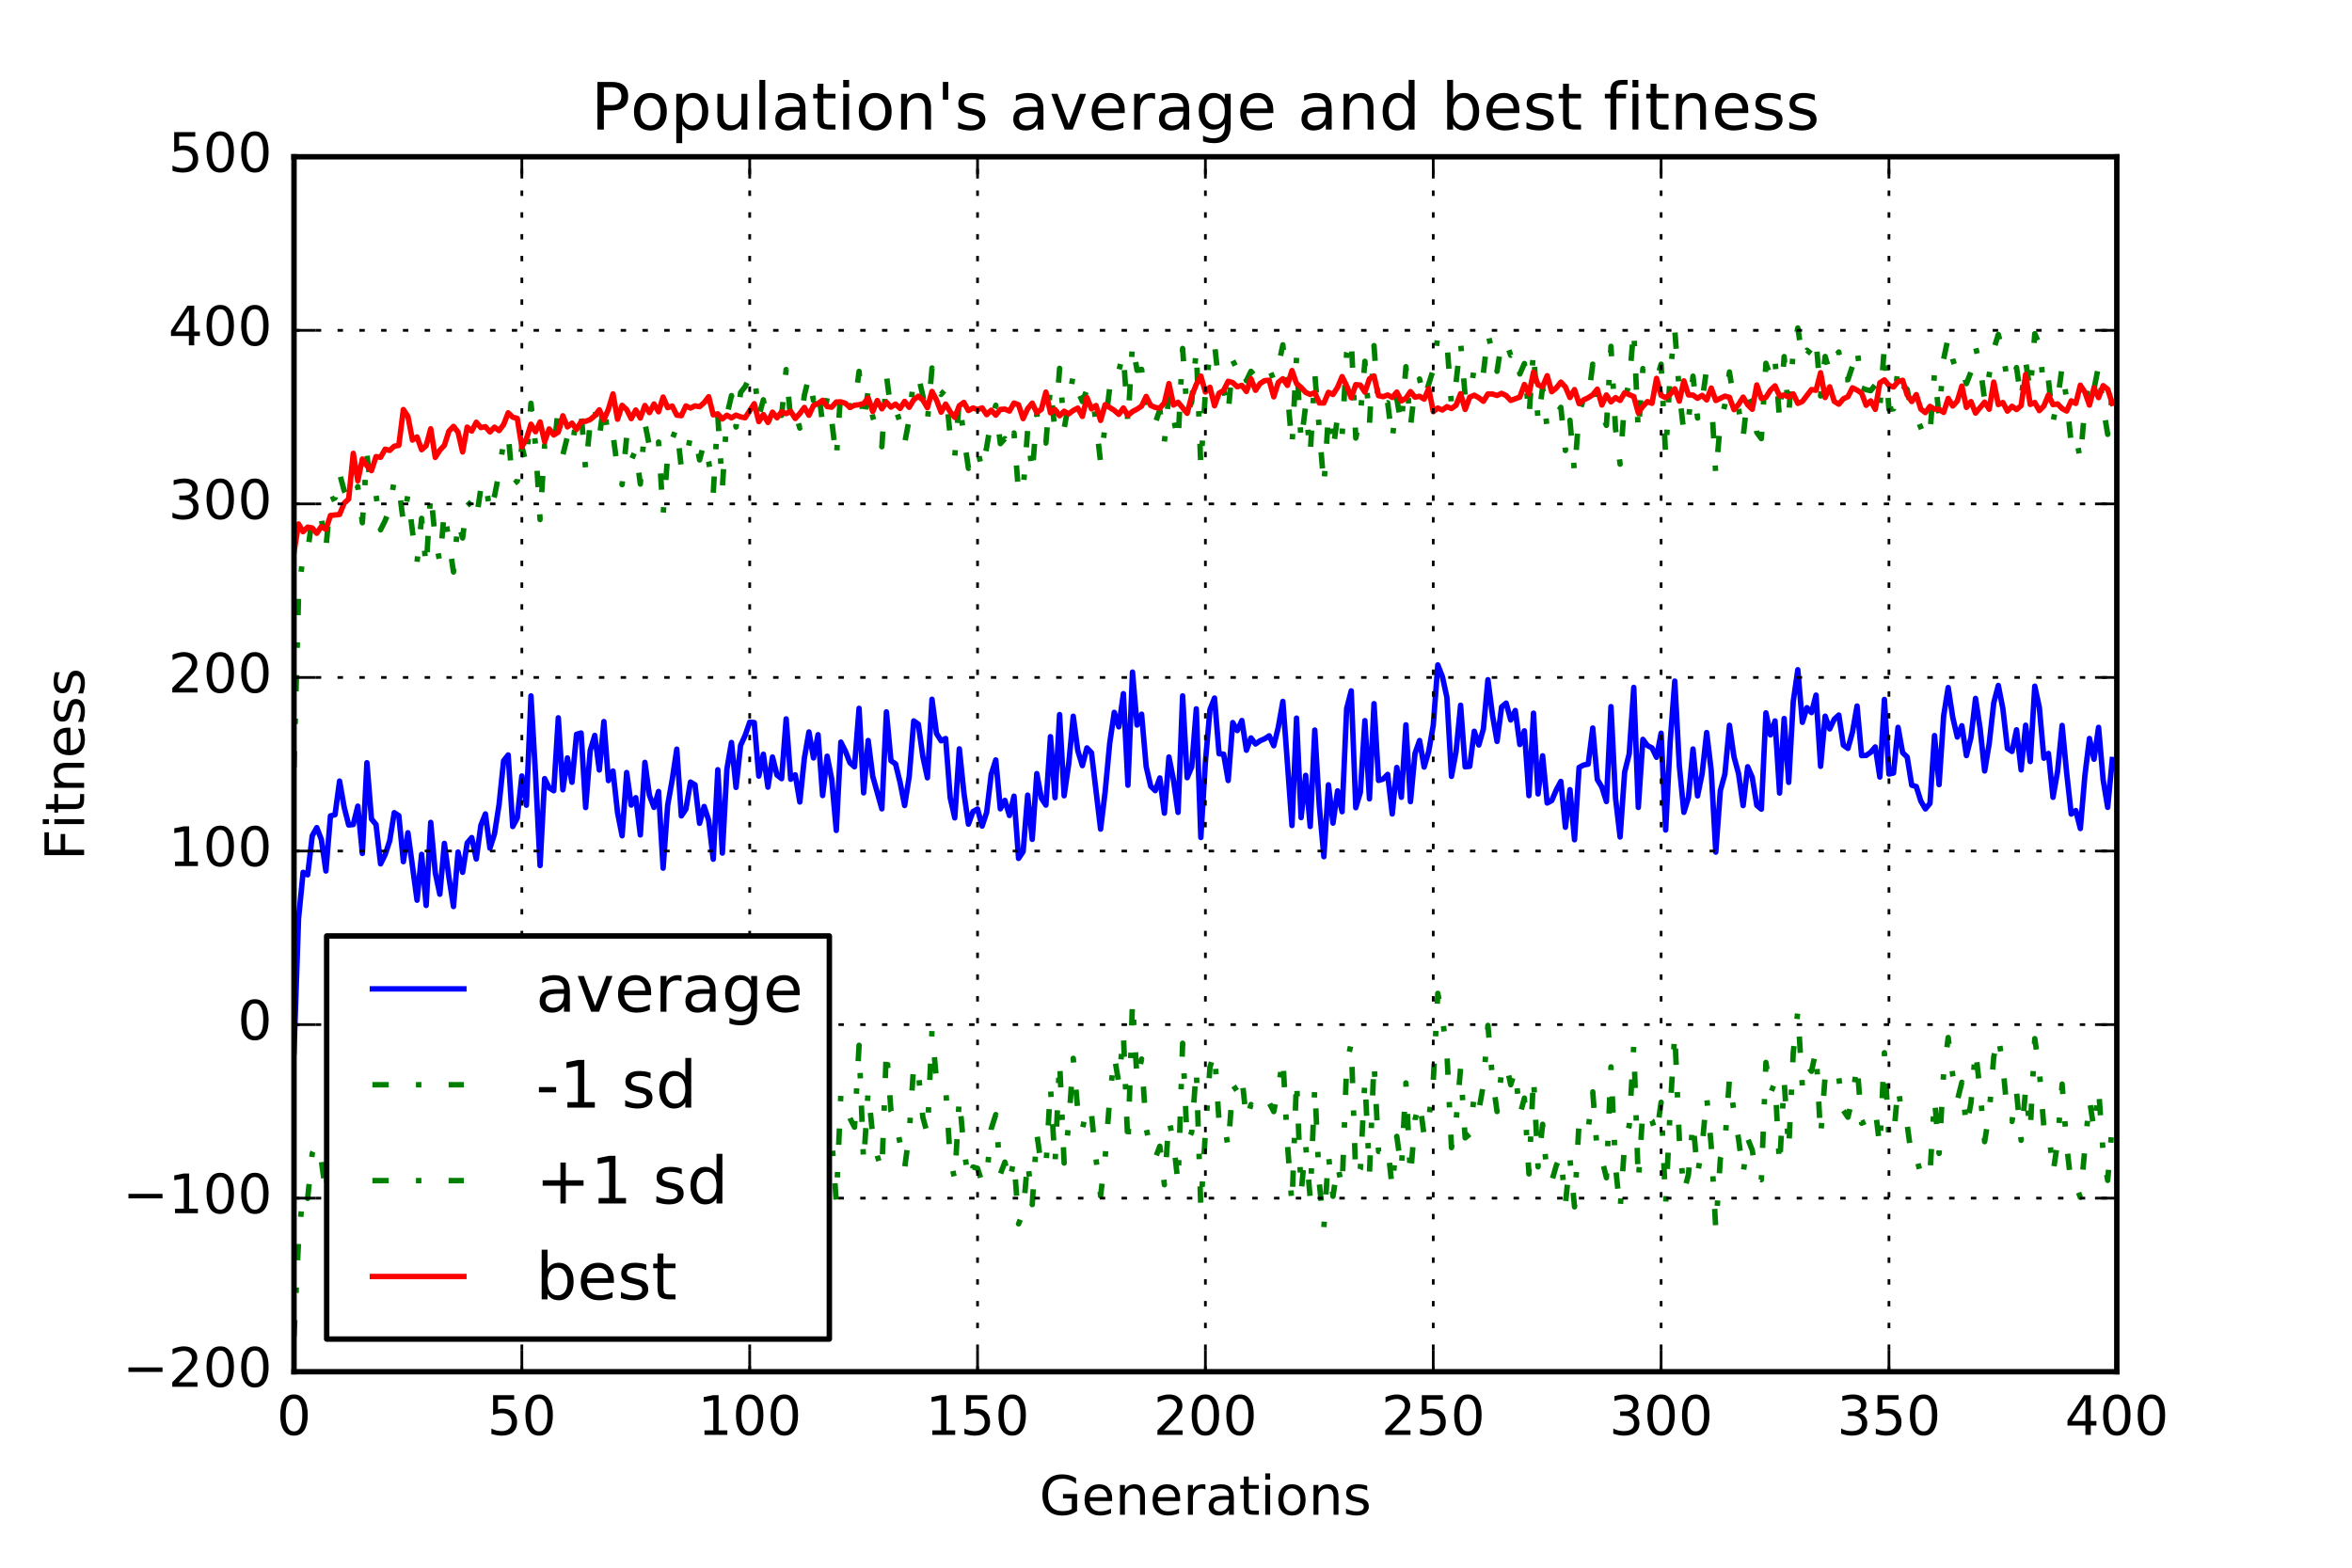 <?xml version="1.0" encoding="utf-8" standalone="no"?>
<!DOCTYPE svg PUBLIC "-//W3C//DTD SVG 1.1//EN"
  "http://www.w3.org/Graphics/SVG/1.1/DTD/svg11.dtd">
<!-- Created with matplotlib (http://matplotlib.org/) -->
<svg height="288pt" version="1.1" viewBox="0 0 432 288" width="432pt" xmlns="http://www.w3.org/2000/svg" xmlns:xlink="http://www.w3.org/1999/xlink">
 <defs>
  <style type="text/css">
*{stroke-linecap:butt;stroke-linejoin:round;stroke-miterlimit:100000;}
  </style>
 </defs>
 <g id="figure_1">
  <g id="patch_1">
   <path d="M 0 288 
L 432 288 
L 432 0 
L 0 0 
z
" style="fill:#ffffff;"/>
  </g>
  <g id="axes_1">
   <g id="patch_2">
    <path d="M 54 252 
L 388.8 252 
L 388.8 28.8 
L 54 28.8 
z
" style="fill:#ffffff;"/>
   </g>
   <g id="line2d_1">
    <path clip-path="url(#pc7ec51eea9)" d="M 54 193.257 
L 54.837 168.736 
L 55.674 160.256 
L 56.511 160.715 
L 57.348 153.544 
L 58.185 152.039 
L 59.022 154.217 
L 59.859 160.009 
L 60.696 149.889 
L 61.533 149.674 
L 62.37 143.49 
L 63.207 148.253 
L 64.044 151.562 
L 64.881 151.479 
L 65.718 148.096 
L 66.555 156.788 
L 67.392 140.118 
L 68.229 150.464 
L 69.066 151.477 
L 69.903 158.707 
L 70.74 157.007 
L 71.577 154.467 
L 72.414 149.293 
L 73.251 149.847 
L 74.088 158.295 
L 74.925 152.982 
L 76.599 165.375 
L 77.436 156.951 
L 78.273 166.342 
L 79.11 151.082 
L 79.947 160.327 
L 80.784 164.285 
L 81.621 154.938 
L 82.458 161.187 
L 83.295 166.542 
L 84.132 156.527 
L 84.969 160.256 
L 85.806 154.869 
L 86.643 153.871 
L 87.48 157.81 
L 88.317 151.641 
L 89.154 149.524 
L 89.991 155.821 
L 90.828 153.192 
L 91.665 147.807 
L 92.502 139.761 
L 93.339 138.692 
L 94.176 151.845 
L 95.013 150.266 
L 95.85 142.56 
L 96.687 147.922 
L 97.524 127.847 
L 98.361 142.246 
L 99.198 159.015 
L 100.035 143.042 
L 100.872 144.739 
L 101.709 145.27 
L 102.546 131.867 
L 103.383 145.097 
L 104.22 139.24 
L 105.057 143.711 
L 105.894 134.898 
L 106.731 134.663 
L 107.568 148.361 
L 108.405 137.872 
L 109.242 135.103 
L 110.079 141.457 
L 110.916 132.559 
L 111.753 143.406 
L 112.59 141.644 
L 113.427 149.291 
L 114.264 153.545 
L 115.101 141.921 
L 115.938 147.899 
L 116.775 146.542 
L 117.612 153.385 
L 118.449 140.055 
L 119.286 146.101 
L 120.123 148.33 
L 120.96 145.401 
L 121.797 159.489 
L 122.634 147.926 
L 123.471 143.226 
L 124.308 137.625 
L 125.145 149.885 
L 125.982 148.661 
L 126.819 143.669 
L 127.656 144.185 
L 128.493 151.252 
L 129.33 148.16 
L 130.167 150.7 
L 131.004 157.842 
L 131.841 141.405 
L 132.678 156.717 
L 133.515 141.266 
L 134.352 136.4 
L 135.189 144.655 
L 136.026 136.95 
L 136.863 135.102 
L 137.7 132.668 
L 138.537 132.741 
L 139.374 142.576 
L 140.211 138.556 
L 141.048 144.606 
L 141.885 139.077 
L 142.722 142.388 
L 143.559 143.051 
L 144.396 132.065 
L 145.233 143.157 
L 146.07 142.343 
L 146.907 147.333 
L 147.744 139.259 
L 148.581 134.466 
L 149.418 139.243 
L 150.255 134.975 
L 151.092 146.152 
L 151.929 138.925 
L 152.766 143.14 
L 153.603 152.559 
L 154.44 136.331 
L 155.277 137.995 
L 156.114 140.129 
L 156.951 140.868 
L 157.788 130.128 
L 158.625 145.653 
L 159.462 136.038 
L 160.299 142.621 
L 161.973 148.596 
L 162.81 130.782 
L 163.647 139.762 
L 164.484 140.326 
L 165.321 143.75 
L 166.158 147.982 
L 166.995 142.664 
L 167.832 132.439 
L 168.669 133.039 
L 169.506 139.007 
L 170.343 142.89 
L 171.18 128.463 
L 172.017 134.754 
L 172.854 136.09 
L 173.691 135.668 
L 174.528 146.564 
L 175.365 150.252 
L 176.202 137.572 
L 177.039 145.612 
L 177.876 151.404 
L 178.713 149.094 
L 179.55 148.627 
L 180.387 151.766 
L 181.224 149.242 
L 182.061 142.246 
L 182.898 139.608 
L 183.735 148.596 
L 184.572 147.038 
L 185.409 149.813 
L 186.246 146.265 
L 187.083 157.702 
L 187.92 156.454 
L 188.757 146.073 
L 189.594 154.202 
L 190.431 142.115 
L 191.268 146.613 
L 192.105 147.91 
L 192.942 135.33 
L 193.779 146.551 
L 194.616 131.273 
L 195.453 146.188 
L 196.29 140.368 
L 197.127 131.583 
L 197.964 137.904 
L 198.801 140.658 
L 199.638 137.399 
L 200.475 138.286 
L 202.149 152.32 
L 202.986 145.472 
L 203.823 136.544 
L 204.66 130.867 
L 205.497 133.528 
L 206.334 127.432 
L 207.171 144.256 
L 208.008 123.468 
L 208.845 133.193 
L 209.682 131.204 
L 210.519 140.82 
L 211.356 144.427 
L 212.193 145.252 
L 213.03 142.918 
L 213.867 149.385 
L 214.704 139.069 
L 215.541 143.313 
L 216.378 149.246 
L 217.215 127.837 
L 218.052 142.873 
L 218.889 140.887 
L 219.726 130.218 
L 220.563 153.854 
L 221.4 140.011 
L 222.237 130.363 
L 223.074 128.24 
L 223.911 138.475 
L 224.748 138.548 
L 225.585 143.391 
L 226.422 132.741 
L 227.259 134.215 
L 228.096 132.366 
L 228.933 137.828 
L 229.77 135.561 
L 230.607 136.679 
L 231.444 136.088 
L 232.281 135.725 
L 233.118 135.176 
L 233.955 136.998 
L 234.792 133.594 
L 235.629 128.855 
L 237.303 151.661 
L 238.14 131.925 
L 238.977 150.211 
L 239.814 142.437 
L 240.651 151.83 
L 241.488 134.12 
L 242.325 148.147 
L 243.162 157.387 
L 243.999 144.177 
L 244.836 151.217 
L 245.673 145.29 
L 246.51 149.121 
L 247.347 130.168 
L 248.184 126.923 
L 249.021 148.385 
L 249.858 145.556 
L 250.695 132.39 
L 251.532 146.76 
L 252.369 129.267 
L 253.206 143.376 
L 254.043 143.128 
L 254.88 142.263 
L 255.717 149.537 
L 256.554 140.991 
L 257.391 146.471 
L 258.228 133.158 
L 259.065 147.276 
L 259.902 138.397 
L 260.739 136.04 
L 261.576 140.92 
L 262.413 138.057 
L 263.25 133.248 
L 264.087 122.151 
L 264.924 124.278 
L 265.761 128.133 
L 266.598 142.627 
L 267.435 138.108 
L 268.272 129.562 
L 269.109 140.882 
L 269.946 140.783 
L 270.783 134.342 
L 271.62 136.866 
L 272.457 133.918 
L 273.294 124.866 
L 274.131 131.4 
L 274.968 136.207 
L 275.805 129.869 
L 276.642 129.168 
L 277.479 132.27 
L 278.316 130.522 
L 279.153 136.777 
L 279.99 134.256 
L 280.827 146.168 
L 281.664 131.017 
L 282.501 145.855 
L 283.338 138.847 
L 284.175 147.519 
L 285.012 147.074 
L 285.849 145.123 
L 286.686 143.555 
L 287.523 151.983 
L 288.36 145.066 
L 289.197 154.27 
L 290.034 140.99 
L 290.871 140.539 
L 291.708 140.384 
L 292.545 133.746 
L 293.382 143.2 
L 294.219 144.594 
L 295.056 147.254 
L 295.893 129.814 
L 296.73 146.621 
L 297.567 153.762 
L 298.404 141.846 
L 299.241 138.502 
L 300.078 126.282 
L 300.915 148.339 
L 301.752 135.831 
L 302.589 136.962 
L 303.426 137.402 
L 304.263 139.127 
L 305.1 134.701 
L 305.937 152.483 
L 306.774 136.167 
L 307.611 125.121 
L 308.448 140.688 
L 309.285 149.236 
L 310.122 146.515 
L 310.959 137.6 
L 311.796 146.222 
L 312.633 142.158 
L 313.47 134.573 
L 314.307 141.577 
L 315.144 156.542 
L 315.981 145.248 
L 316.818 142.198 
L 317.655 133.238 
L 318.492 139.048 
L 319.329 142.15 
L 320.166 147.998 
L 321.003 140.858 
L 321.84 142.809 
L 322.677 147.946 
L 323.514 148.656 
L 324.351 130.957 
L 325.188 135.013 
L 326.025 132.44 
L 326.862 145.691 
L 327.699 132.001 
L 328.536 143.732 
L 329.373 128.861 
L 330.21 123.037 
L 331.047 132.701 
L 331.884 130.003 
L 332.721 130.911 
L 333.558 127.697 
L 334.395 140.782 
L 335.232 131.57 
L 336.069 133.911 
L 336.906 132.127 
L 337.743 131.362 
L 338.58 136.896 
L 339.417 137.494 
L 340.254 134.475 
L 341.091 129.705 
L 341.928 138.814 
L 342.765 138.783 
L 343.602 138.202 
L 344.439 137.218 
L 345.276 142.75 
L 346.113 128.495 
L 346.95 142.204 
L 347.787 142.011 
L 348.624 133.622 
L 349.461 138.273 
L 350.298 139.072 
L 351.135 144.244 
L 351.972 144.5 
L 352.809 147.178 
L 353.646 148.607 
L 354.483 147.589 
L 355.32 135.129 
L 356.157 144.152 
L 356.994 131.527 
L 357.831 126.306 
L 358.668 131.794 
L 359.505 135.4 
L 360.342 133.322 
L 361.179 138.81 
L 362.016 135.461 
L 362.853 128.302 
L 363.69 133.813 
L 364.527 141.635 
L 365.364 136.583 
L 366.201 129.128 
L 367.038 125.922 
L 367.875 130.193 
L 368.712 137.499 
L 369.549 138.047 
L 370.386 134.07 
L 371.223 141.44 
L 372.06 133.23 
L 372.897 139.908 
L 373.734 126.059 
L 374.571 129.962 
L 375.408 139.295 
L 376.245 138.416 
L 377.082 146.479 
L 377.919 141.728 
L 378.756 133.271 
L 379.593 142.004 
L 380.43 149.555 
L 381.267 148.906 
L 382.104 152.213 
L 382.941 142.455 
L 383.778 135.667 
L 384.615 139.476 
L 385.452 133.622 
L 386.289 143.241 
L 387.126 148.321 
L 387.963 139.534 
L 387.963 139.534 
" style="fill:none;stroke:#0000ff;stroke-linecap:square;"/>
   </g>
   <g id="line2d_2">
    <path clip-path="url(#pc7ec51eea9)" d="M 54 245.506 
L 54.837 227.949 
L 55.674 218.797 
L 56.511 220.151 
L 57.348 211.898 
L 58.185 210.173 
L 59.022 213.209 
L 59.859 219.343 
L 60.696 207.914 
L 61.533 207.868 
L 62.37 199.981 
L 63.207 206.401 
L 64.044 211.208 
L 64.881 210.772 
L 65.718 206.803 
L 66.555 217.539 
L 67.392 196.79 
L 68.229 210.328 
L 69.066 212.058 
L 69.903 220.087 
L 70.74 218.378 
L 71.577 215.434 
L 72.414 210.459 
L 73.251 210.383 
L 74.088 220.587 
L 74.925 215.16 
L 76.599 227.487 
L 77.436 218.682 
L 78.273 228.389 
L 79.11 211.557 
L 79.947 221.77 
L 80.784 225.3 
L 81.621 216.028 
L 82.458 222.852 
L 83.295 228.003 
L 84.132 217.374 
L 84.969 221.671 
L 85.806 217.609 
L 86.643 214.729 
L 87.48 220.188 
L 88.317 213.577 
L 89.154 210.767 
L 89.991 217.462 
L 90.828 215.276 
L 91.665 208.745 
L 92.502 198.437 
L 93.339 197.697 
L 94.176 214.594 
L 95.013 212.14 
L 95.85 203.07 
L 96.687 210.582 
L 97.524 181.602 
L 99.198 222.58 
L 100.035 204.279 
L 100.872 207.383 
L 101.709 207.516 
L 102.546 188.952 
L 103.383 206.63 
L 104.22 198.279 
L 105.057 205.107 
L 105.894 193.188 
L 106.731 193.732 
L 107.568 210.298 
L 108.405 198.176 
L 109.242 195.291 
L 110.079 202.564 
L 110.916 190.995 
L 111.753 206.106 
L 112.59 203.516 
L 113.427 212.393 
L 114.264 218.05 
L 115.101 203.606 
L 115.938 211.242 
L 116.775 210.475 
L 117.612 217.845 
L 118.449 202.386 
L 119.286 210.246 
L 120.123 212.957 
L 120.96 209.596 
L 121.797 224.419 
L 122.634 212.093 
L 123.471 205.805 
L 124.308 196.838 
L 125.145 213.806 
L 125.982 212.875 
L 126.819 207.161 
L 127.656 208.392 
L 128.493 218.011 
L 129.33 214.99 
L 130.167 216.583 
L 131.004 225.062 
L 131.841 206.43 
L 132.678 223.757 
L 133.515 206.271 
L 134.352 200.133 
L 135.189 210.864 
L 136.026 201.789 
L 136.863 199.174 
L 137.7 196.053 
L 138.537 196.864 
L 139.374 208.678 
L 140.211 203.661 
L 141.048 210.89 
L 141.885 204.194 
L 142.722 209.59 
L 143.559 209.796 
L 144.396 196.236 
L 145.233 209.138 
L 146.07 208.887 
L 146.907 216.018 
L 147.744 205.934 
L 148.581 199.693 
L 149.418 204.909 
L 150.255 198.827 
L 151.092 214.471 
L 151.929 204.796 
L 152.766 209.022 
L 153.603 220.836 
L 154.44 201.028 
L 155.277 203.004 
L 156.114 205.425 
L 156.951 207.076 
L 157.788 192.032 
L 158.625 213.66 
L 159.462 200.35 
L 160.299 208.682 
L 161.136 212.33 
L 161.973 215.121 
L 162.81 192.642 
L 163.647 204.098 
L 164.484 205.617 
L 166.158 214.544 
L 166.995 208.331 
L 167.832 195.508 
L 168.669 197.029 
L 169.506 205.298 
L 170.343 208.342 
L 171.18 189.325 
L 172.017 198.483 
L 172.854 199.727 
L 173.691 199.829 
L 174.528 212.966 
L 175.365 216.674 
L 176.202 201.675 
L 177.039 210.955 
L 177.876 216.769 
L 178.713 214.391 
L 179.55 214.63 
L 180.387 217.255 
L 181.224 216.324 
L 182.061 207.371 
L 182.898 204.764 
L 183.735 215.688 
L 184.572 213.489 
L 185.409 217.175 
L 186.246 212.979 
L 187.083 224.83 
L 187.92 222.798 
L 188.757 213.19 
L 189.594 221.296 
L 190.431 208.17 
L 191.268 214.252 
L 192.105 214.424 
L 192.942 199.648 
L 193.779 213.735 
L 194.616 194.874 
L 195.453 213.661 
L 196.29 206.602 
L 197.127 194.428 
L 197.964 204.016 
L 198.801 207.561 
L 199.638 203.201 
L 200.475 204.611 
L 201.312 212.964 
L 202.149 219.688 
L 202.986 212.668 
L 203.823 201.816 
L 204.66 193.99 
L 205.497 198.977 
L 206.334 189.893 
L 207.171 210.754 
L 208.008 183.863 
L 208.845 198.352 
L 209.682 194.557 
L 210.519 207.328 
L 211.356 210.939 
L 212.193 212.77 
L 213.03 210.575 
L 213.867 217.652 
L 214.704 205.694 
L 215.541 209.858 
L 216.378 217.384 
L 217.215 191.656 
L 218.052 209.763 
L 218.889 207.982 
L 219.726 196.268 
L 220.563 221.987 
L 221.4 208 
L 222.237 196.056 
L 223.074 193.286 
L 223.911 206.084 
L 224.748 205.631 
L 225.585 210.89 
L 226.422 199.248 
L 227.259 200.51 
L 228.096 197.868 
L 228.933 205.717 
L 229.77 202.913 
L 230.607 204.14 
L 231.444 203.301 
L 232.281 202.174 
L 233.118 202.602 
L 233.955 204.21 
L 234.792 199.963 
L 235.629 194.362 
L 236.466 210.07 
L 237.303 221.358 
L 238.14 198.227 
L 238.977 219.17 
L 239.814 210.357 
L 240.651 220.156 
L 241.488 199.628 
L 242.325 217.394 
L 243.162 225.493 
L 243.999 212.197 
L 244.836 219.768 
L 245.673 214.018 
L 246.51 218.201 
L 247.347 195.538 
L 248.184 191.626 
L 249.021 216.291 
L 249.858 214.745 
L 250.695 198.41 
L 251.532 215.601 
L 252.369 195.039 
L 253.206 211.536 
L 254.043 211.601 
L 254.88 210.548 
L 255.717 218.318 
L 256.554 208.757 
L 257.391 214.8 
L 258.228 198.947 
L 259.065 216.176 
L 259.902 205.688 
L 260.739 202.454 
L 261.576 208.594 
L 262.413 205.707 
L 263.25 198.591 
L 264.087 182.49 
L 264.924 186.93 
L 265.761 193.453 
L 266.598 210.835 
L 267.435 205.978 
L 268.272 196.24 
L 269.109 209.039 
L 269.946 208.354 
L 270.783 201.228 
L 271.62 203.974 
L 272.457 199.262 
L 273.294 188.38 
L 274.131 198.206 
L 274.968 204.2 
L 275.805 196.904 
L 276.642 195.386 
L 277.479 199.276 
L 278.316 196.542 
L 279.153 204.85 
L 279.99 201.733 
L 280.827 215.657 
L 281.664 197.753 
L 282.501 214.36 
L 283.338 206.542 
L 284.175 216.274 
L 285.012 217.026 
L 285.849 214.112 
L 286.686 212.279 
L 287.523 221.204 
L 288.36 212.921 
L 289.197 221.712 
L 290.034 206.06 
L 290.871 207.848 
L 291.708 207.38 
L 292.545 200.588 
L 293.382 211.697 
L 294.219 212.934 
L 295.056 216.365 
L 295.893 196.001 
L 296.73 214.437 
L 297.567 222.255 
L 298.404 209.987 
L 299.241 206.814 
L 300.078 192.099 
L 300.915 217.131 
L 301.752 203.947 
L 302.589 205.057 
L 303.426 205.894 
L 304.263 208.486 
L 305.1 202.494 
L 305.937 221.196 
L 306.774 203.808 
L 307.611 189.709 
L 308.448 209.256 
L 309.285 218.964 
L 310.122 215.77 
L 310.959 206.096 
L 311.796 215.646 
L 312.633 210.646 
L 313.47 201.439 
L 314.307 210.482 
L 315.144 225.8 
L 315.981 212.876 
L 316.818 210.07 
L 317.655 198.141 
L 318.492 204.404 
L 319.329 209.257 
L 320.166 215.625 
L 321.003 209.156 
L 321.84 211.287 
L 322.677 216.448 
L 323.514 216.73 
L 324.351 195.18 
L 325.188 200.884 
L 326.025 198.763 
L 326.862 214.307 
L 327.699 198.493 
L 328.536 211.223 
L 329.373 193.334 
L 330.21 185.823 
L 331.047 199.6 
L 331.884 195.666 
L 332.721 196.81 
L 333.558 192.959 
L 334.395 208.827 
L 335.232 197.651 
L 336.069 199.505 
L 336.906 198.481 
L 337.743 198.058 
L 338.58 204.005 
L 339.417 205.243 
L 340.254 201.701 
L 341.091 195.497 
L 341.928 206.349 
L 342.765 205.973 
L 343.602 204.634 
L 344.439 203.726 
L 345.276 210.718 
L 346.113 193.401 
L 346.95 209.189 
L 347.787 208.915 
L 348.624 199.698 
L 349.461 205.691 
L 350.298 206.609 
L 351.135 212.79 
L 351.972 212.524 
L 352.809 215.762 
L 353.646 216.558 
L 354.483 215.547 
L 355.32 201.805 
L 356.157 211.903 
L 356.994 197.099 
L 357.831 190.604 
L 358.668 197.553 
L 359.505 202.18 
L 360.342 198.825 
L 361.179 207.138 
L 362.016 202.584 
L 362.853 192.86 
L 363.69 200.51 
L 364.527 209.735 
L 365.364 204.524 
L 366.201 194.127 
L 367.038 190.39 
L 367.875 195.719 
L 368.712 204.873 
L 369.549 206.018 
L 370.386 200.61 
L 371.223 209.485 
L 372.06 200.071 
L 372.897 207.865 
L 373.734 190.804 
L 374.571 196.693 
L 375.408 207.101 
L 376.245 207.009 
L 377.082 215.502 
L 377.919 209.903 
L 378.756 199.161 
L 379.593 210.434 
L 380.43 217.663 
L 381.267 217.79 
L 382.104 219.944 
L 383.778 201.993 
L 384.615 207.519 
L 385.452 199.996 
L 386.289 211.798 
L 387.126 216.85 
L 387.963 206.591 
L 387.963 206.591 
" style="fill:none;stroke:#008000;stroke-dasharray:3,5,1,5;stroke-dashoffset:0.0;"/>
   </g>
   <g id="line2d_3">
    <path clip-path="url(#pc7ec51eea9)" d="M 54 141.007 
L 54.837 109.522 
L 55.674 101.715 
L 56.511 101.279 
L 57.348 95.189 
L 58.185 93.904 
L 59.022 95.225 
L 59.859 100.675 
L 60.696 91.863 
L 61.533 91.481 
L 62.37 86.998 
L 63.207 90.104 
L 64.044 91.916 
L 64.881 92.186 
L 65.718 89.388 
L 66.555 96.037 
L 67.392 83.447 
L 68.229 90.601 
L 69.066 90.897 
L 69.903 97.328 
L 70.74 95.636 
L 71.577 93.5 
L 72.414 88.128 
L 73.251 89.311 
L 74.088 96.003 
L 74.925 90.804 
L 75.762 97.659 
L 76.599 103.263 
L 77.436 95.22 
L 78.273 104.294 
L 79.11 90.607 
L 79.947 98.884 
L 80.784 103.27 
L 81.621 93.847 
L 83.295 105.082 
L 84.132 95.68 
L 84.969 98.84 
L 85.806 92.129 
L 86.643 93.013 
L 87.48 95.432 
L 88.317 89.705 
L 89.154 88.28 
L 89.991 94.18 
L 90.828 91.108 
L 91.665 86.868 
L 92.502 81.085 
L 93.339 79.687 
L 94.176 89.095 
L 95.013 88.391 
L 95.85 82.05 
L 96.687 85.263 
L 97.524 74.092 
L 98.361 81.738 
L 99.198 95.449 
L 100.035 81.805 
L 100.872 82.095 
L 101.709 83.025 
L 102.546 74.781 
L 103.383 83.564 
L 104.22 80.201 
L 105.057 82.315 
L 105.894 76.608 
L 106.731 75.594 
L 107.568 86.424 
L 108.405 77.569 
L 109.242 74.916 
L 110.079 80.351 
L 110.916 74.123 
L 111.753 80.707 
L 112.59 79.772 
L 113.427 86.189 
L 114.264 89.039 
L 115.101 80.235 
L 115.938 84.557 
L 116.775 82.61 
L 117.612 88.925 
L 118.449 77.723 
L 119.286 81.957 
L 120.123 83.704 
L 120.96 81.206 
L 121.797 94.559 
L 122.634 83.759 
L 123.471 80.648 
L 124.308 78.411 
L 125.145 85.964 
L 125.982 84.448 
L 126.819 80.177 
L 127.656 79.979 
L 128.493 84.493 
L 129.33 81.329 
L 130.167 84.818 
L 131.004 90.622 
L 131.841 76.38 
L 132.678 89.677 
L 133.515 76.261 
L 134.352 72.667 
L 135.189 78.447 
L 136.026 72.11 
L 136.863 71.029 
L 137.7 69.284 
L 138.537 68.618 
L 139.374 76.475 
L 140.211 73.45 
L 141.048 78.322 
L 141.885 73.96 
L 143.559 76.306 
L 144.396 67.893 
L 145.233 77.177 
L 146.07 75.8 
L 146.907 78.648 
L 147.744 72.583 
L 148.581 69.239 
L 149.418 73.576 
L 150.255 71.123 
L 151.092 77.834 
L 151.929 73.053 
L 152.766 77.258 
L 153.603 84.282 
L 154.44 71.634 
L 155.277 72.986 
L 156.114 74.832 
L 156.951 74.66 
L 157.788 68.224 
L 158.625 77.646 
L 159.462 71.727 
L 160.299 76.561 
L 161.973 82.072 
L 162.81 68.923 
L 163.647 75.425 
L 164.484 75.035 
L 165.321 77.615 
L 166.158 81.419 
L 166.995 76.997 
L 167.832 69.37 
L 168.669 69.049 
L 169.506 72.717 
L 170.343 77.439 
L 171.18 67.601 
L 172.017 71.025 
L 172.854 72.454 
L 173.691 71.506 
L 174.528 80.162 
L 175.365 83.83 
L 176.202 73.468 
L 177.039 80.269 
L 177.876 86.039 
L 178.713 83.797 
L 179.55 82.624 
L 180.387 86.278 
L 181.224 82.16 
L 182.061 77.122 
L 182.898 74.452 
L 183.735 81.504 
L 184.572 80.588 
L 185.409 82.451 
L 186.246 79.55 
L 187.083 90.573 
L 187.92 90.11 
L 188.757 78.956 
L 189.594 87.107 
L 190.431 76.06 
L 191.268 78.974 
L 192.105 81.396 
L 192.942 71.012 
L 193.779 79.367 
L 194.616 67.673 
L 195.453 78.715 
L 196.29 74.134 
L 197.127 68.737 
L 197.964 71.791 
L 198.801 73.756 
L 199.638 71.597 
L 200.475 71.962 
L 201.312 77.533 
L 202.149 84.951 
L 203.823 71.273 
L 204.66 67.745 
L 205.497 68.079 
L 206.334 64.97 
L 207.171 77.758 
L 208.008 63.072 
L 208.845 68.033 
L 209.682 67.851 
L 210.519 74.312 
L 211.356 77.915 
L 212.193 77.733 
L 213.03 75.261 
L 213.867 81.117 
L 214.704 72.444 
L 216.378 81.107 
L 217.215 64.018 
L 218.052 75.983 
L 218.889 73.792 
L 219.726 64.169 
L 220.563 85.72 
L 221.4 72.023 
L 222.237 64.67 
L 223.074 63.194 
L 223.911 70.865 
L 224.748 71.465 
L 225.585 75.893 
L 226.422 66.235 
L 227.259 67.92 
L 228.096 66.865 
L 228.933 69.938 
L 229.77 68.208 
L 230.607 69.218 
L 231.444 68.875 
L 232.281 69.277 
L 233.118 67.749 
L 233.955 69.785 
L 234.792 67.225 
L 235.629 63.348 
L 236.466 72.033 
L 237.303 81.964 
L 238.14 65.623 
L 238.977 81.253 
L 239.814 74.516 
L 240.651 83.503 
L 241.488 68.611 
L 243.162 89.282 
L 243.999 76.156 
L 244.836 82.665 
L 245.673 76.562 
L 246.51 80.04 
L 247.347 64.798 
L 248.184 62.22 
L 249.021 80.479 
L 249.858 76.366 
L 250.695 66.37 
L 251.532 77.919 
L 252.369 63.495 
L 253.206 75.215 
L 254.88 73.978 
L 255.717 80.755 
L 256.554 73.224 
L 257.391 78.141 
L 258.228 67.369 
L 259.065 78.376 
L 259.902 71.107 
L 260.739 69.627 
L 261.576 73.247 
L 263.25 67.905 
L 264.087 61.812 
L 264.924 61.625 
L 265.761 62.814 
L 266.598 74.418 
L 267.435 70.238 
L 268.272 62.884 
L 269.109 72.725 
L 269.946 73.212 
L 270.783 67.456 
L 271.62 69.759 
L 272.457 68.573 
L 273.294 61.353 
L 274.968 68.213 
L 275.805 62.833 
L 276.642 62.95 
L 277.479 65.264 
L 278.316 64.501 
L 279.153 68.705 
L 279.99 66.78 
L 280.827 76.679 
L 281.664 64.28 
L 282.501 77.35 
L 283.338 71.152 
L 284.175 78.765 
L 285.012 77.123 
L 285.849 76.134 
L 286.686 74.831 
L 287.523 82.763 
L 288.36 77.211 
L 289.197 86.827 
L 290.034 75.92 
L 290.871 73.23 
L 291.708 73.388 
L 292.545 66.905 
L 293.382 74.703 
L 294.219 76.255 
L 295.056 78.143 
L 295.893 63.626 
L 296.73 78.804 
L 297.567 85.268 
L 298.404 73.705 
L 299.241 70.189 
L 300.078 60.466 
L 300.915 79.548 
L 301.752 67.716 
L 302.589 68.867 
L 303.426 68.91 
L 304.263 69.768 
L 305.1 66.908 
L 305.937 83.771 
L 306.774 68.526 
L 307.611 60.534 
L 308.448 72.121 
L 309.285 79.509 
L 310.122 77.26 
L 310.959 69.105 
L 311.796 76.798 
L 312.633 73.669 
L 313.47 67.708 
L 314.307 72.672 
L 315.144 87.283 
L 315.981 77.62 
L 316.818 74.326 
L 317.655 68.335 
L 318.492 73.693 
L 319.329 75.043 
L 320.166 80.371 
L 321.003 72.559 
L 321.84 74.331 
L 322.677 79.444 
L 323.514 80.583 
L 324.351 66.734 
L 325.188 69.142 
L 326.025 66.116 
L 326.862 77.075 
L 327.699 65.51 
L 328.536 76.242 
L 329.373 64.389 
L 330.21 60.252 
L 331.047 65.803 
L 331.884 64.34 
L 332.721 65.012 
L 333.558 62.434 
L 334.395 72.738 
L 335.232 65.489 
L 336.069 68.316 
L 336.906 65.773 
L 337.743 64.665 
L 338.58 69.786 
L 339.417 69.745 
L 340.254 67.249 
L 341.091 63.912 
L 341.928 71.278 
L 342.765 71.593 
L 343.602 71.769 
L 344.439 70.711 
L 345.276 74.782 
L 346.113 63.589 
L 346.95 75.22 
L 347.787 75.107 
L 348.624 67.546 
L 349.461 70.855 
L 350.298 71.535 
L 351.135 75.698 
L 351.972 76.476 
L 353.646 80.656 
L 354.483 79.63 
L 355.32 68.452 
L 356.157 76.4 
L 356.994 65.956 
L 357.831 62.009 
L 358.668 66.036 
L 359.505 68.62 
L 360.342 67.818 
L 361.179 70.481 
L 362.016 68.337 
L 362.853 63.744 
L 363.69 67.116 
L 364.527 73.536 
L 366.201 64.13 
L 367.038 61.453 
L 367.875 64.668 
L 368.712 70.125 
L 369.549 70.077 
L 370.386 67.531 
L 371.223 73.396 
L 372.06 66.389 
L 372.897 71.951 
L 373.734 61.315 
L 374.571 63.231 
L 375.408 71.489 
L 376.245 69.824 
L 377.082 77.457 
L 377.919 73.554 
L 378.756 67.38 
L 379.593 73.573 
L 380.43 81.446 
L 381.267 80.022 
L 382.104 84.483 
L 382.941 74.549 
L 383.778 69.342 
L 384.615 71.432 
L 385.452 67.248 
L 386.289 74.684 
L 387.126 79.793 
L 387.963 72.477 
L 387.963 72.477 
" style="fill:none;stroke:#008000;stroke-dasharray:3,5,1,5;stroke-dashoffset:0.0;"/>
   </g>
   <g id="line2d_4">
    <path clip-path="url(#pc7ec51eea9)" d="M 54 101.404 
L 54.837 96.261 
L 55.674 97.681 
L 56.511 96.836 
L 57.348 96.994 
L 58.185 97.964 
L 59.022 96.734 
L 59.859 97.251 
L 60.696 94.704 
L 62.37 94.511 
L 63.207 92.452 
L 64.044 91.66 
L 64.881 83.28 
L 65.718 88.331 
L 66.555 84.331 
L 67.392 85.557 
L 68.229 86.461 
L 69.066 83.883 
L 69.903 84.011 
L 70.74 82.519 
L 71.577 82.743 
L 72.414 81.977 
L 73.251 81.815 
L 74.088 75.236 
L 74.925 76.512 
L 75.762 80.849 
L 76.599 80.273 
L 77.436 82.617 
L 78.273 81.877 
L 79.11 78.767 
L 79.947 84.032 
L 80.784 82.703 
L 81.621 81.816 
L 82.458 79.202 
L 83.295 78.326 
L 84.132 79.388 
L 84.969 83.032 
L 85.806 78.466 
L 86.643 79.193 
L 87.48 77.57 
L 88.317 78.557 
L 89.154 78.387 
L 89.991 79.348 
L 90.828 78.472 
L 91.665 79.106 
L 92.502 77.989 
L 93.339 75.839 
L 94.176 76.64 
L 95.013 76.866 
L 95.85 82.091 
L 96.687 80.62 
L 97.524 77.931 
L 98.361 79.31 
L 99.198 77.521 
L 100.035 81.146 
L 100.872 78.796 
L 101.709 79.908 
L 102.546 79.382 
L 103.383 76.384 
L 104.22 78.429 
L 105.057 77.734 
L 105.894 78.893 
L 106.731 77.477 
L 107.568 77.393 
L 108.405 77.075 
L 109.242 76.377 
L 110.079 75.289 
L 110.916 77.125 
L 111.753 75.165 
L 112.59 72.364 
L 113.427 77.02 
L 114.264 74.465 
L 115.101 75.245 
L 115.938 76.905 
L 116.775 75.32 
L 117.612 76.799 
L 118.449 74.496 
L 119.286 75.806 
L 120.123 74.214 
L 120.96 75.651 
L 121.797 72.944 
L 122.634 74.892 
L 123.471 74.597 
L 124.308 76.266 
L 125.145 76.366 
L 125.982 74.572 
L 126.819 74.96 
L 127.656 74.565 
L 128.493 74.712 
L 129.33 73.973 
L 130.167 72.875 
L 131.004 76.208 
L 131.841 76.029 
L 132.678 76.969 
L 133.515 76.28 
L 134.352 76.763 
L 135.189 76.255 
L 136.026 76.59 
L 136.863 76.746 
L 138.537 74.165 
L 139.374 77.45 
L 140.211 76.152 
L 141.048 77.609 
L 141.885 75.719 
L 142.722 76.759 
L 143.559 75.646 
L 144.396 75.985 
L 145.233 75.574 
L 146.07 76.882 
L 146.907 75.964 
L 147.744 74.852 
L 148.581 76.29 
L 149.418 74.488 
L 150.255 74.124 
L 151.092 73.539 
L 151.929 74.688 
L 152.766 74.807 
L 153.603 73.854 
L 154.44 73.825 
L 155.277 74.094 
L 156.114 74.85 
L 156.951 74.446 
L 157.788 74.353 
L 158.625 74.144 
L 159.462 73.111 
L 160.299 75.6 
L 161.136 73.58 
L 161.973 75.105 
L 162.81 73.89 
L 163.647 74.792 
L 164.484 74.235 
L 165.321 75.028 
L 166.158 73.737 
L 166.995 74.829 
L 167.832 73.435 
L 168.669 72.789 
L 169.506 73.494 
L 170.343 74.906 
L 171.18 71.913 
L 172.017 73.498 
L 172.854 75.722 
L 173.691 74.23 
L 174.528 75.653 
L 175.365 76.686 
L 176.202 74.531 
L 177.039 73.933 
L 177.876 75.424 
L 178.713 74.943 
L 179.55 75.241 
L 180.387 74.932 
L 181.224 76.178 
L 182.061 75.358 
L 182.898 76.267 
L 183.735 75.214 
L 184.572 75.153 
L 185.409 75.519 
L 186.246 74.039 
L 187.083 74.367 
L 187.92 76.909 
L 188.757 75.077 
L 189.594 74.059 
L 190.431 75.825 
L 191.268 75.204 
L 192.105 72.028 
L 192.942 75.832 
L 193.779 75.233 
L 194.616 76.381 
L 195.453 75.544 
L 196.29 76.035 
L 197.127 75.406 
L 197.964 74.969 
L 198.801 76.502 
L 199.638 73.025 
L 200.475 75.114 
L 201.312 74.496 
L 202.149 77.238 
L 202.986 74.346 
L 204.66 75.382 
L 205.497 76.119 
L 206.334 74.952 
L 207.171 76.315 
L 208.008 75.599 
L 208.845 75.166 
L 209.682 74.605 
L 210.519 72.828 
L 211.356 74.486 
L 212.193 74.85 
L 213.03 74.976 
L 213.867 74.009 
L 214.704 70.472 
L 215.541 74.407 
L 216.378 73.896 
L 218.052 75.927 
L 218.889 72.73 
L 219.726 70.615 
L 220.563 69.091 
L 221.4 72.016 
L 222.237 71.143 
L 223.074 74.55 
L 223.911 72.236 
L 224.748 71.725 
L 225.585 70.042 
L 226.422 70.293 
L 227.259 71.05 
L 228.096 70.793 
L 228.933 71.913 
L 229.77 69.584 
L 230.607 71.703 
L 231.444 70.458 
L 232.281 69.922 
L 233.118 69.861 
L 233.955 72.908 
L 234.792 70.243 
L 235.629 69.577 
L 236.466 70.801 
L 237.303 68.077 
L 238.14 70.468 
L 238.977 71.169 
L 239.814 72.088 
L 240.651 72.455 
L 241.488 72.122 
L 242.325 74.022 
L 243.162 74.037 
L 243.999 72.073 
L 244.836 72.473 
L 245.673 71.159 
L 246.51 69.184 
L 247.347 70.864 
L 248.184 73.07 
L 249.021 70.658 
L 249.858 70.748 
L 250.695 72.047 
L 251.532 69.602 
L 252.369 69.067 
L 253.206 72.686 
L 254.043 72.871 
L 254.88 72.56 
L 255.717 73.01 
L 256.554 72.029 
L 257.391 73.652 
L 258.228 73.174 
L 259.065 71.939 
L 259.902 72.966 
L 260.739 72.798 
L 261.576 73.33 
L 262.413 71.387 
L 263.25 75.632 
L 264.087 74.959 
L 264.924 75.323 
L 265.761 74.707 
L 266.598 75.047 
L 267.435 74.459 
L 268.272 72.319 
L 269.109 75.216 
L 269.946 72.967 
L 270.783 72.605 
L 271.62 73.07 
L 272.457 73.72 
L 273.294 72.376 
L 274.131 72.384 
L 274.968 72.651 
L 275.805 72.264 
L 276.642 72.674 
L 277.479 73.563 
L 279.153 72.944 
L 279.99 70.635 
L 280.827 72.381 
L 281.664 68.375 
L 282.501 70.704 
L 283.338 71.046 
L 284.175 69.023 
L 285.012 71.969 
L 285.849 71.277 
L 286.686 70.197 
L 287.523 71.089 
L 288.36 73.03 
L 289.197 71.568 
L 290.034 74.146 
L 290.871 73.467 
L 291.708 73.063 
L 292.545 72.528 
L 293.382 71.492 
L 294.219 74.406 
L 295.056 72.557 
L 295.893 73.827 
L 296.73 73.048 
L 297.567 73.567 
L 298.404 72.162 
L 300.078 72.849 
L 300.915 75.845 
L 301.752 74.643 
L 302.589 73.779 
L 303.426 74.096 
L 304.263 69.508 
L 305.1 72.621 
L 305.937 73.073 
L 306.774 72.431 
L 307.611 71.425 
L 308.448 73.691 
L 309.285 69.968 
L 310.122 72.55 
L 310.959 72.586 
L 311.796 73.173 
L 312.633 72.629 
L 313.47 73.474 
L 314.307 71.287 
L 315.144 73.576 
L 316.818 72.775 
L 317.655 72.994 
L 318.492 75.261 
L 319.329 74.283 
L 320.166 72.958 
L 321.003 74.359 
L 321.84 75.189 
L 322.677 70.72 
L 323.514 73.201 
L 324.351 72.993 
L 325.188 71.673 
L 326.025 70.883 
L 326.862 72.744 
L 327.699 72.574 
L 328.536 72.933 
L 329.373 72.356 
L 330.21 74.108 
L 331.047 73.75 
L 332.721 71.561 
L 333.558 71.702 
L 334.395 68.474 
L 335.232 73.03 
L 336.069 71.059 
L 336.906 73.741 
L 337.743 74.253 
L 338.58 73.261 
L 339.417 72.875 
L 340.254 71.246 
L 341.091 71.669 
L 341.928 72.224 
L 342.765 74.458 
L 343.602 73.643 
L 344.439 75.205 
L 345.276 70.332 
L 346.113 69.788 
L 346.95 70.808 
L 347.787 71.092 
L 348.624 70.103 
L 349.461 69.86 
L 350.298 72.553 
L 351.135 73.77 
L 351.972 72.495 
L 352.809 75.156 
L 353.646 75.802 
L 354.483 74.648 
L 355.32 75.16 
L 356.157 75.176 
L 356.994 75.769 
L 357.831 73.188 
L 358.668 74.591 
L 359.505 73.675 
L 360.342 70.921 
L 361.179 74.842 
L 362.016 73.776 
L 362.853 75.89 
L 364.527 73.871 
L 365.364 75.183 
L 366.201 70.195 
L 367.038 74.325 
L 367.875 73.944 
L 368.712 75.529 
L 369.549 74.629 
L 370.386 75.237 
L 371.223 74.522 
L 372.06 68.768 
L 372.897 74.305 
L 373.734 73.942 
L 374.571 75.436 
L 375.408 74.575 
L 376.245 72.548 
L 377.082 74.336 
L 377.919 74.198 
L 378.756 75.061 
L 379.593 75.509 
L 380.43 73.635 
L 381.267 74.117 
L 382.104 70.766 
L 382.941 72.06 
L 383.778 74.416 
L 384.615 71.217 
L 385.452 73.053 
L 386.289 70.85 
L 387.126 71.503 
L 387.963 74.1 
L 387.963 74.1 
" style="fill:none;stroke:#ff0000;stroke-linecap:square;"/>
   </g>
   <g id="patch_3">
    <path d="M 54 28.8 
L 388.8 28.8 
" style="fill:none;stroke:#000000;stroke-linecap:square;stroke-linejoin:miter;"/>
   </g>
   <g id="patch_4">
    <path d="M 388.8 252 
L 388.8 28.8 
" style="fill:none;stroke:#000000;stroke-linecap:square;stroke-linejoin:miter;"/>
   </g>
   <g id="patch_5">
    <path d="M 54 252 
L 388.8 252 
" style="fill:none;stroke:#000000;stroke-linecap:square;stroke-linejoin:miter;"/>
   </g>
   <g id="patch_6">
    <path d="M 54 252 
L 54 28.8 
" style="fill:none;stroke:#000000;stroke-linecap:square;stroke-linejoin:miter;"/>
   </g>
   <g id="matplotlib.axis_1">
    <g id="xtick_1">
     <g id="line2d_5">
      <path clip-path="url(#pc7ec51eea9)" d="M 54 252 
L 54 28.8 
" style="fill:none;stroke:#000000;stroke-dasharray:1,3;stroke-dashoffset:0.0;stroke-width:0.5;"/>
     </g>
     <g id="line2d_6">
      <defs>
       <path d="M 0 0 
L 0 -4 
" id="m0bf8767e32" style="stroke:#000000;stroke-width:0.5;"/>
      </defs>
      <g>
       <use style="stroke:#000000;stroke-width:0.5;" x="54.0" xlink:href="#m0bf8767e32" y="252.0"/>
      </g>
     </g>
     <g id="line2d_7">
      <defs>
       <path d="M 0 0 
L 0 4 
" id="m58fe57e747" style="stroke:#000000;stroke-width:0.5;"/>
      </defs>
      <g>
       <use style="stroke:#000000;stroke-width:0.5;" x="54.0" xlink:href="#m58fe57e747" y="28.8"/>
      </g>
     </g>
     <g id="text_1">
      <!-- 0 -->
      <defs>
       <path d="M 31.781 66.406 
Q 24.172 66.406 20.328 58.906 
Q 16.5 51.422 16.5 36.375 
Q 16.5 21.391 20.328 13.891 
Q 24.172 6.391 31.781 6.391 
Q 39.453 6.391 43.281 13.891 
Q 47.125 21.391 47.125 36.375 
Q 47.125 51.422 43.281 58.906 
Q 39.453 66.406 31.781 66.406 
M 31.781 74.219 
Q 44.047 74.219 50.516 64.516 
Q 56.984 54.828 56.984 36.375 
Q 56.984 17.969 50.516 8.266 
Q 44.047 -1.422 31.781 -1.422 
Q 19.531 -1.422 13.062 8.266 
Q 6.594 17.969 6.594 36.375 
Q 6.594 54.828 13.062 64.516 
Q 19.531 74.219 31.781 74.219 
" id="BitstreamVeraSans-Roman-30"/>
      </defs>
      <g transform="translate(50.819 263.598)scale(0.1 -0.1)">
       <use xlink:href="#BitstreamVeraSans-Roman-30"/>
      </g>
     </g>
    </g>
    <g id="xtick_2">
     <g id="line2d_8">
      <path clip-path="url(#pc7ec51eea9)" d="M 95.85 252 
L 95.85 28.8 
" style="fill:none;stroke:#000000;stroke-dasharray:1,3;stroke-dashoffset:0.0;stroke-width:0.5;"/>
     </g>
     <g id="line2d_9">
      <g>
       <use style="stroke:#000000;stroke-width:0.5;" x="95.85" xlink:href="#m0bf8767e32" y="252.0"/>
      </g>
     </g>
     <g id="line2d_10">
      <g>
       <use style="stroke:#000000;stroke-width:0.5;" x="95.85" xlink:href="#m58fe57e747" y="28.8"/>
      </g>
     </g>
     <g id="text_2">
      <!-- 50 -->
      <defs>
       <path d="M 10.797 72.906 
L 49.516 72.906 
L 49.516 64.594 
L 19.828 64.594 
L 19.828 46.734 
Q 21.969 47.469 24.109 47.828 
Q 26.266 48.188 28.422 48.188 
Q 40.625 48.188 47.75 41.5 
Q 54.891 34.812 54.891 23.391 
Q 54.891 11.625 47.562 5.094 
Q 40.234 -1.422 26.906 -1.422 
Q 22.312 -1.422 17.547 -0.641 
Q 12.797 0.141 7.719 1.703 
L 7.719 11.625 
Q 12.109 9.234 16.797 8.062 
Q 21.484 6.891 26.703 6.891 
Q 35.156 6.891 40.078 11.328 
Q 45.016 15.766 45.016 23.391 
Q 45.016 31 40.078 35.438 
Q 35.156 39.891 26.703 39.891 
Q 22.75 39.891 18.812 39.016 
Q 14.891 38.141 10.797 36.281 
z
" id="BitstreamVeraSans-Roman-35"/>
      </defs>
      <g transform="translate(89.487 263.598)scale(0.1 -0.1)">
       <use xlink:href="#BitstreamVeraSans-Roman-35"/>
       <use x="63.623" xlink:href="#BitstreamVeraSans-Roman-30"/>
      </g>
     </g>
    </g>
    <g id="xtick_3">
     <g id="line2d_11">
      <path clip-path="url(#pc7ec51eea9)" d="M 137.7 252 
L 137.7 28.8 
" style="fill:none;stroke:#000000;stroke-dasharray:1,3;stroke-dashoffset:0.0;stroke-width:0.5;"/>
     </g>
     <g id="line2d_12">
      <g>
       <use style="stroke:#000000;stroke-width:0.5;" x="137.7" xlink:href="#m0bf8767e32" y="252.0"/>
      </g>
     </g>
     <g id="line2d_13">
      <g>
       <use style="stroke:#000000;stroke-width:0.5;" x="137.7" xlink:href="#m58fe57e747" y="28.8"/>
      </g>
     </g>
     <g id="text_3">
      <!-- 100 -->
      <defs>
       <path d="M 12.406 8.297 
L 28.516 8.297 
L 28.516 63.922 
L 10.984 60.406 
L 10.984 69.391 
L 28.422 72.906 
L 38.281 72.906 
L 38.281 8.297 
L 54.391 8.297 
L 54.391 0 
L 12.406 0 
z
" id="BitstreamVeraSans-Roman-31"/>
      </defs>
      <g transform="translate(128.156 263.598)scale(0.1 -0.1)">
       <use xlink:href="#BitstreamVeraSans-Roman-31"/>
       <use x="63.623" xlink:href="#BitstreamVeraSans-Roman-30"/>
       <use x="127.246" xlink:href="#BitstreamVeraSans-Roman-30"/>
      </g>
     </g>
    </g>
    <g id="xtick_4">
     <g id="line2d_14">
      <path clip-path="url(#pc7ec51eea9)" d="M 179.55 252 
L 179.55 28.8 
" style="fill:none;stroke:#000000;stroke-dasharray:1,3;stroke-dashoffset:0.0;stroke-width:0.5;"/>
     </g>
     <g id="line2d_15">
      <g>
       <use style="stroke:#000000;stroke-width:0.5;" x="179.55" xlink:href="#m0bf8767e32" y="252.0"/>
      </g>
     </g>
     <g id="line2d_16">
      <g>
       <use style="stroke:#000000;stroke-width:0.5;" x="179.55" xlink:href="#m58fe57e747" y="28.8"/>
      </g>
     </g>
     <g id="text_4">
      <!-- 150 -->
      <g transform="translate(170.006 263.598)scale(0.1 -0.1)">
       <use xlink:href="#BitstreamVeraSans-Roman-31"/>
       <use x="63.623" xlink:href="#BitstreamVeraSans-Roman-35"/>
       <use x="127.246" xlink:href="#BitstreamVeraSans-Roman-30"/>
      </g>
     </g>
    </g>
    <g id="xtick_5">
     <g id="line2d_17">
      <path clip-path="url(#pc7ec51eea9)" d="M 221.4 252 
L 221.4 28.8 
" style="fill:none;stroke:#000000;stroke-dasharray:1,3;stroke-dashoffset:0.0;stroke-width:0.5;"/>
     </g>
     <g id="line2d_18">
      <g>
       <use style="stroke:#000000;stroke-width:0.5;" x="221.4" xlink:href="#m0bf8767e32" y="252.0"/>
      </g>
     </g>
     <g id="line2d_19">
      <g>
       <use style="stroke:#000000;stroke-width:0.5;" x="221.4" xlink:href="#m58fe57e747" y="28.8"/>
      </g>
     </g>
     <g id="text_5">
      <!-- 200 -->
      <defs>
       <path d="M 19.188 8.297 
L 53.609 8.297 
L 53.609 0 
L 7.328 0 
L 7.328 8.297 
Q 12.938 14.109 22.625 23.891 
Q 32.328 33.688 34.812 36.531 
Q 39.547 41.844 41.422 45.531 
Q 43.312 49.219 43.312 52.781 
Q 43.312 58.594 39.234 62.25 
Q 35.156 65.922 28.609 65.922 
Q 23.969 65.922 18.812 64.312 
Q 13.672 62.703 7.812 59.422 
L 7.812 69.391 
Q 13.766 71.781 18.938 73 
Q 24.125 74.219 28.422 74.219 
Q 39.75 74.219 46.484 68.547 
Q 53.219 62.891 53.219 53.422 
Q 53.219 48.922 51.531 44.891 
Q 49.859 40.875 45.406 35.406 
Q 44.188 33.984 37.641 27.219 
Q 31.109 20.453 19.188 8.297 
" id="BitstreamVeraSans-Roman-32"/>
      </defs>
      <g transform="translate(211.856 263.598)scale(0.1 -0.1)">
       <use xlink:href="#BitstreamVeraSans-Roman-32"/>
       <use x="63.623" xlink:href="#BitstreamVeraSans-Roman-30"/>
       <use x="127.246" xlink:href="#BitstreamVeraSans-Roman-30"/>
      </g>
     </g>
    </g>
    <g id="xtick_6">
     <g id="line2d_20">
      <path clip-path="url(#pc7ec51eea9)" d="M 263.25 252 
L 263.25 28.8 
" style="fill:none;stroke:#000000;stroke-dasharray:1,3;stroke-dashoffset:0.0;stroke-width:0.5;"/>
     </g>
     <g id="line2d_21">
      <g>
       <use style="stroke:#000000;stroke-width:0.5;" x="263.25" xlink:href="#m0bf8767e32" y="252.0"/>
      </g>
     </g>
     <g id="line2d_22">
      <g>
       <use style="stroke:#000000;stroke-width:0.5;" x="263.25" xlink:href="#m58fe57e747" y="28.8"/>
      </g>
     </g>
     <g id="text_6">
      <!-- 250 -->
      <g transform="translate(253.706 263.598)scale(0.1 -0.1)">
       <use xlink:href="#BitstreamVeraSans-Roman-32"/>
       <use x="63.623" xlink:href="#BitstreamVeraSans-Roman-35"/>
       <use x="127.246" xlink:href="#BitstreamVeraSans-Roman-30"/>
      </g>
     </g>
    </g>
    <g id="xtick_7">
     <g id="line2d_23">
      <path clip-path="url(#pc7ec51eea9)" d="M 305.1 252 
L 305.1 28.8 
" style="fill:none;stroke:#000000;stroke-dasharray:1,3;stroke-dashoffset:0.0;stroke-width:0.5;"/>
     </g>
     <g id="line2d_24">
      <g>
       <use style="stroke:#000000;stroke-width:0.5;" x="305.1" xlink:href="#m0bf8767e32" y="252.0"/>
      </g>
     </g>
     <g id="line2d_25">
      <g>
       <use style="stroke:#000000;stroke-width:0.5;" x="305.1" xlink:href="#m58fe57e747" y="28.8"/>
      </g>
     </g>
     <g id="text_7">
      <!-- 300 -->
      <defs>
       <path d="M 40.578 39.312 
Q 47.656 37.797 51.625 33 
Q 55.609 28.219 55.609 21.188 
Q 55.609 10.406 48.188 4.484 
Q 40.766 -1.422 27.094 -1.422 
Q 22.516 -1.422 17.656 -0.516 
Q 12.797 0.391 7.625 2.203 
L 7.625 11.719 
Q 11.719 9.328 16.594 8.109 
Q 21.484 6.891 26.812 6.891 
Q 36.078 6.891 40.938 10.547 
Q 45.797 14.203 45.797 21.188 
Q 45.797 27.641 41.281 31.266 
Q 36.766 34.906 28.719 34.906 
L 20.219 34.906 
L 20.219 43.016 
L 29.109 43.016 
Q 36.375 43.016 40.234 45.922 
Q 44.094 48.828 44.094 54.297 
Q 44.094 59.906 40.109 62.906 
Q 36.141 65.922 28.719 65.922 
Q 24.656 65.922 20.016 65.031 
Q 15.375 64.156 9.812 62.312 
L 9.812 71.094 
Q 15.438 72.656 20.344 73.438 
Q 25.25 74.219 29.594 74.219 
Q 40.828 74.219 47.359 69.109 
Q 53.906 64.016 53.906 55.328 
Q 53.906 49.266 50.438 45.094 
Q 46.969 40.922 40.578 39.312 
" id="BitstreamVeraSans-Roman-33"/>
      </defs>
      <g transform="translate(295.556 263.598)scale(0.1 -0.1)">
       <use xlink:href="#BitstreamVeraSans-Roman-33"/>
       <use x="63.623" xlink:href="#BitstreamVeraSans-Roman-30"/>
       <use x="127.246" xlink:href="#BitstreamVeraSans-Roman-30"/>
      </g>
     </g>
    </g>
    <g id="xtick_8">
     <g id="line2d_26">
      <path clip-path="url(#pc7ec51eea9)" d="M 346.95 252 
L 346.95 28.8 
" style="fill:none;stroke:#000000;stroke-dasharray:1,3;stroke-dashoffset:0.0;stroke-width:0.5;"/>
     </g>
     <g id="line2d_27">
      <g>
       <use style="stroke:#000000;stroke-width:0.5;" x="346.95" xlink:href="#m0bf8767e32" y="252.0"/>
      </g>
     </g>
     <g id="line2d_28">
      <g>
       <use style="stroke:#000000;stroke-width:0.5;" x="346.95" xlink:href="#m58fe57e747" y="28.8"/>
      </g>
     </g>
     <g id="text_8">
      <!-- 350 -->
      <g transform="translate(337.406 263.598)scale(0.1 -0.1)">
       <use xlink:href="#BitstreamVeraSans-Roman-33"/>
       <use x="63.623" xlink:href="#BitstreamVeraSans-Roman-35"/>
       <use x="127.246" xlink:href="#BitstreamVeraSans-Roman-30"/>
      </g>
     </g>
    </g>
    <g id="xtick_9">
     <g id="line2d_29">
      <path clip-path="url(#pc7ec51eea9)" d="M 388.8 252 
L 388.8 28.8 
" style="fill:none;stroke:#000000;stroke-dasharray:1,3;stroke-dashoffset:0.0;stroke-width:0.5;"/>
     </g>
     <g id="line2d_30">
      <g>
       <use style="stroke:#000000;stroke-width:0.5;" x="388.8" xlink:href="#m0bf8767e32" y="252.0"/>
      </g>
     </g>
     <g id="line2d_31">
      <g>
       <use style="stroke:#000000;stroke-width:0.5;" x="388.8" xlink:href="#m58fe57e747" y="28.8"/>
      </g>
     </g>
     <g id="text_9">
      <!-- 400 -->
      <defs>
       <path d="M 37.797 64.312 
L 12.891 25.391 
L 37.797 25.391 
z
M 35.203 72.906 
L 47.609 72.906 
L 47.609 25.391 
L 58.016 25.391 
L 58.016 17.188 
L 47.609 17.188 
L 47.609 0 
L 37.797 0 
L 37.797 17.188 
L 4.891 17.188 
L 4.891 26.703 
z
" id="BitstreamVeraSans-Roman-34"/>
      </defs>
      <g transform="translate(379.256 263.598)scale(0.1 -0.1)">
       <use xlink:href="#BitstreamVeraSans-Roman-34"/>
       <use x="63.623" xlink:href="#BitstreamVeraSans-Roman-30"/>
       <use x="127.246" xlink:href="#BitstreamVeraSans-Roman-30"/>
      </g>
     </g>
    </g>
    <g id="text_10">
     <!-- Generations -->
     <defs>
      <path d="M 59.516 10.406 
L 59.516 29.984 
L 43.406 29.984 
L 43.406 38.094 
L 69.281 38.094 
L 69.281 6.781 
Q 63.578 2.734 56.688 0.656 
Q 49.812 -1.422 42 -1.422 
Q 24.906 -1.422 15.25 8.562 
Q 5.609 18.562 5.609 36.375 
Q 5.609 54.25 15.25 64.234 
Q 24.906 74.219 42 74.219 
Q 49.125 74.219 55.547 72.453 
Q 61.969 70.703 67.391 67.281 
L 67.391 56.781 
Q 61.922 61.422 55.766 63.766 
Q 49.609 66.109 42.828 66.109 
Q 29.438 66.109 22.719 58.641 
Q 16.016 51.172 16.016 36.375 
Q 16.016 21.625 22.719 14.156 
Q 29.438 6.688 42.828 6.688 
Q 48.047 6.688 52.141 7.594 
Q 56.25 8.5 59.516 10.406 
" id="BitstreamVeraSans-Roman-47"/>
      <path d="M 9.422 54.688 
L 18.406 54.688 
L 18.406 0 
L 9.422 0 
z
M 9.422 75.984 
L 18.406 75.984 
L 18.406 64.594 
L 9.422 64.594 
z
" id="BitstreamVeraSans-Roman-69"/>
      <path d="M 41.109 46.297 
Q 39.594 47.172 37.812 47.578 
Q 36.031 48 33.891 48 
Q 26.266 48 22.188 43.047 
Q 18.109 38.094 18.109 28.812 
L 18.109 0 
L 9.078 0 
L 9.078 54.688 
L 18.109 54.688 
L 18.109 46.188 
Q 20.953 51.172 25.484 53.578 
Q 30.031 56 36.531 56 
Q 37.453 56 38.578 55.875 
Q 39.703 55.766 41.062 55.516 
z
" id="BitstreamVeraSans-Roman-72"/>
      <path d="M 18.312 70.219 
L 18.312 54.688 
L 36.812 54.688 
L 36.812 47.703 
L 18.312 47.703 
L 18.312 18.016 
Q 18.312 11.328 20.141 9.422 
Q 21.969 7.516 27.594 7.516 
L 36.812 7.516 
L 36.812 0 
L 27.594 0 
Q 17.188 0 13.234 3.875 
Q 9.281 7.766 9.281 18.016 
L 9.281 47.703 
L 2.688 47.703 
L 2.688 54.688 
L 9.281 54.688 
L 9.281 70.219 
z
" id="BitstreamVeraSans-Roman-74"/>
      <path d="M 56.203 29.594 
L 56.203 25.203 
L 14.891 25.203 
Q 15.484 15.922 20.484 11.062 
Q 25.484 6.203 34.422 6.203 
Q 39.594 6.203 44.453 7.469 
Q 49.312 8.734 54.109 11.281 
L 54.109 2.781 
Q 49.266 0.734 44.188 -0.344 
Q 39.109 -1.422 33.891 -1.422 
Q 20.797 -1.422 13.156 6.188 
Q 5.516 13.812 5.516 26.812 
Q 5.516 40.234 12.766 48.109 
Q 20.016 56 32.328 56 
Q 43.359 56 49.781 48.891 
Q 56.203 41.797 56.203 29.594 
M 47.219 32.234 
Q 47.125 39.594 43.094 43.984 
Q 39.062 48.391 32.422 48.391 
Q 24.906 48.391 20.391 44.141 
Q 15.875 39.891 15.188 32.172 
z
" id="BitstreamVeraSans-Roman-65"/>
      <path d="M 54.891 33.016 
L 54.891 0 
L 45.906 0 
L 45.906 32.719 
Q 45.906 40.484 42.875 44.328 
Q 39.844 48.188 33.797 48.188 
Q 26.516 48.188 22.312 43.547 
Q 18.109 38.922 18.109 30.906 
L 18.109 0 
L 9.078 0 
L 9.078 54.688 
L 18.109 54.688 
L 18.109 46.188 
Q 21.344 51.125 25.703 53.562 
Q 30.078 56 35.797 56 
Q 45.219 56 50.047 50.172 
Q 54.891 44.344 54.891 33.016 
" id="BitstreamVeraSans-Roman-6e"/>
      <path d="M 44.281 53.078 
L 44.281 44.578 
Q 40.484 46.531 36.375 47.5 
Q 32.281 48.484 27.875 48.484 
Q 21.188 48.484 17.844 46.438 
Q 14.5 44.391 14.5 40.281 
Q 14.5 37.156 16.891 35.375 
Q 19.281 33.594 26.516 31.984 
L 29.594 31.297 
Q 39.156 29.25 43.188 25.516 
Q 47.219 21.781 47.219 15.094 
Q 47.219 7.469 41.188 3.016 
Q 35.156 -1.422 24.609 -1.422 
Q 20.219 -1.422 15.453 -0.562 
Q 10.688 0.297 5.422 2 
L 5.422 11.281 
Q 10.406 8.688 15.234 7.391 
Q 20.062 6.109 24.812 6.109 
Q 31.156 6.109 34.562 8.281 
Q 37.984 10.453 37.984 14.406 
Q 37.984 18.062 35.516 20.016 
Q 33.062 21.969 24.703 23.781 
L 21.578 24.516 
Q 13.234 26.266 9.516 29.906 
Q 5.812 33.547 5.812 39.891 
Q 5.812 47.609 11.281 51.797 
Q 16.75 56 26.812 56 
Q 31.781 56 36.172 55.266 
Q 40.578 54.547 44.281 53.078 
" id="BitstreamVeraSans-Roman-73"/>
      <path d="M 30.609 48.391 
Q 23.391 48.391 19.188 42.75 
Q 14.984 37.109 14.984 27.297 
Q 14.984 17.484 19.156 11.844 
Q 23.344 6.203 30.609 6.203 
Q 37.797 6.203 41.984 11.859 
Q 46.188 17.531 46.188 27.297 
Q 46.188 37.016 41.984 42.703 
Q 37.797 48.391 30.609 48.391 
M 30.609 56 
Q 42.328 56 49.016 48.375 
Q 55.719 40.766 55.719 27.297 
Q 55.719 13.875 49.016 6.219 
Q 42.328 -1.422 30.609 -1.422 
Q 18.844 -1.422 12.172 6.219 
Q 5.516 13.875 5.516 27.297 
Q 5.516 40.766 12.172 48.375 
Q 18.844 56 30.609 56 
" id="BitstreamVeraSans-Roman-6f"/>
      <path d="M 34.281 27.484 
Q 23.391 27.484 19.188 25 
Q 14.984 22.516 14.984 16.5 
Q 14.984 11.719 18.141 8.906 
Q 21.297 6.109 26.703 6.109 
Q 34.188 6.109 38.703 11.406 
Q 43.219 16.703 43.219 25.484 
L 43.219 27.484 
z
M 52.203 31.203 
L 52.203 0 
L 43.219 0 
L 43.219 8.297 
Q 40.141 3.328 35.547 0.953 
Q 30.953 -1.422 24.312 -1.422 
Q 15.922 -1.422 10.953 3.297 
Q 6 8.016 6 15.922 
Q 6 25.141 12.172 29.828 
Q 18.359 34.516 30.609 34.516 
L 43.219 34.516 
L 43.219 35.406 
Q 43.219 41.609 39.141 45 
Q 35.062 48.391 27.688 48.391 
Q 23 48.391 18.547 47.266 
Q 14.109 46.141 10.016 43.891 
L 10.016 52.203 
Q 14.938 54.109 19.578 55.047 
Q 24.219 56 28.609 56 
Q 40.484 56 46.344 49.844 
Q 52.203 43.703 52.203 31.203 
" id="BitstreamVeraSans-Roman-61"/>
     </defs>
     <g transform="translate(190.902 278.277)scale(0.1 -0.1)">
      <use xlink:href="#BitstreamVeraSans-Roman-47"/>
      <use x="77.49" xlink:href="#BitstreamVeraSans-Roman-65"/>
      <use x="139.014" xlink:href="#BitstreamVeraSans-Roman-6e"/>
      <use x="202.393" xlink:href="#BitstreamVeraSans-Roman-65"/>
      <use x="263.916" xlink:href="#BitstreamVeraSans-Roman-72"/>
      <use x="305.029" xlink:href="#BitstreamVeraSans-Roman-61"/>
      <use x="366.309" xlink:href="#BitstreamVeraSans-Roman-74"/>
      <use x="405.518" xlink:href="#BitstreamVeraSans-Roman-69"/>
      <use x="433.301" xlink:href="#BitstreamVeraSans-Roman-6f"/>
      <use x="494.482" xlink:href="#BitstreamVeraSans-Roman-6e"/>
      <use x="557.861" xlink:href="#BitstreamVeraSans-Roman-73"/>
     </g>
    </g>
   </g>
   <g id="matplotlib.axis_2">
    <g id="ytick_1">
     <g id="line2d_32">
      <path clip-path="url(#pc7ec51eea9)" d="M 54 252 
L 388.8 252 
" style="fill:none;stroke:#000000;stroke-dasharray:1,3;stroke-dashoffset:0.0;stroke-width:0.5;"/>
     </g>
     <g id="line2d_33">
      <defs>
       <path d="M 0 0 
L 4 0 
" id="ma4b794273c" style="stroke:#000000;stroke-width:0.5;"/>
      </defs>
      <g>
       <use style="stroke:#000000;stroke-width:0.5;" x="54.0" xlink:href="#ma4b794273c" y="252.0"/>
      </g>
     </g>
     <g id="line2d_34">
      <defs>
       <path d="M 0 0 
L -4 0 
" id="m8b971d94a9" style="stroke:#000000;stroke-width:0.5;"/>
      </defs>
      <g>
       <use style="stroke:#000000;stroke-width:0.5;" x="388.8" xlink:href="#m8b971d94a9" y="252.0"/>
      </g>
     </g>
     <g id="text_11">
      <!-- −200 -->
      <defs>
       <path d="M 10.594 35.5 
L 73.188 35.5 
L 73.188 27.203 
L 10.594 27.203 
z
" id="BitstreamVeraSans-Roman-2212"/>
      </defs>
      <g transform="translate(22.533 254.759)scale(0.1 -0.1)">
       <use xlink:href="#BitstreamVeraSans-Roman-2212"/>
       <use x="83.789" xlink:href="#BitstreamVeraSans-Roman-32"/>
       <use x="147.412" xlink:href="#BitstreamVeraSans-Roman-30"/>
       <use x="211.035" xlink:href="#BitstreamVeraSans-Roman-30"/>
      </g>
     </g>
    </g>
    <g id="ytick_2">
     <g id="line2d_35">
      <path clip-path="url(#pc7ec51eea9)" d="M 54 220.114 
L 388.8 220.114 
" style="fill:none;stroke:#000000;stroke-dasharray:1,3;stroke-dashoffset:0.0;stroke-width:0.5;"/>
     </g>
     <g id="line2d_36">
      <g>
       <use style="stroke:#000000;stroke-width:0.5;" x="54.0" xlink:href="#ma4b794273c" y="220.114"/>
      </g>
     </g>
     <g id="line2d_37">
      <g>
       <use style="stroke:#000000;stroke-width:0.5;" x="388.8" xlink:href="#m8b971d94a9" y="220.114"/>
      </g>
     </g>
     <g id="text_12">
      <!-- −100 -->
      <g transform="translate(22.533 222.874)scale(0.1 -0.1)">
       <use xlink:href="#BitstreamVeraSans-Roman-2212"/>
       <use x="83.789" xlink:href="#BitstreamVeraSans-Roman-31"/>
       <use x="147.412" xlink:href="#BitstreamVeraSans-Roman-30"/>
       <use x="211.035" xlink:href="#BitstreamVeraSans-Roman-30"/>
      </g>
     </g>
    </g>
    <g id="ytick_3">
     <g id="line2d_38">
      <path clip-path="url(#pc7ec51eea9)" d="M 54 188.229 
L 388.8 188.229 
" style="fill:none;stroke:#000000;stroke-dasharray:1,3;stroke-dashoffset:0.0;stroke-width:0.5;"/>
     </g>
     <g id="line2d_39">
      <g>
       <use style="stroke:#000000;stroke-width:0.5;" x="54.0" xlink:href="#ma4b794273c" y="188.229"/>
      </g>
     </g>
     <g id="line2d_40">
      <g>
       <use style="stroke:#000000;stroke-width:0.5;" x="388.8" xlink:href="#m8b971d94a9" y="188.229"/>
      </g>
     </g>
     <g id="text_13">
      <!-- 0 -->
      <g transform="translate(43.638 190.988)scale(0.1 -0.1)">
       <use xlink:href="#BitstreamVeraSans-Roman-30"/>
      </g>
     </g>
    </g>
    <g id="ytick_4">
     <g id="line2d_41">
      <path clip-path="url(#pc7ec51eea9)" d="M 54 156.343 
L 388.8 156.343 
" style="fill:none;stroke:#000000;stroke-dasharray:1,3;stroke-dashoffset:0.0;stroke-width:0.5;"/>
     </g>
     <g id="line2d_42">
      <g>
       <use style="stroke:#000000;stroke-width:0.5;" x="54.0" xlink:href="#ma4b794273c" y="156.343"/>
      </g>
     </g>
     <g id="line2d_43">
      <g>
       <use style="stroke:#000000;stroke-width:0.5;" x="388.8" xlink:href="#m8b971d94a9" y="156.343"/>
      </g>
     </g>
     <g id="text_14">
      <!-- 100 -->
      <g transform="translate(30.913 159.102)scale(0.1 -0.1)">
       <use xlink:href="#BitstreamVeraSans-Roman-31"/>
       <use x="63.623" xlink:href="#BitstreamVeraSans-Roman-30"/>
       <use x="127.246" xlink:href="#BitstreamVeraSans-Roman-30"/>
      </g>
     </g>
    </g>
    <g id="ytick_5">
     <g id="line2d_44">
      <path clip-path="url(#pc7ec51eea9)" d="M 54 124.457 
L 388.8 124.457 
" style="fill:none;stroke:#000000;stroke-dasharray:1,3;stroke-dashoffset:0.0;stroke-width:0.5;"/>
     </g>
     <g id="line2d_45">
      <g>
       <use style="stroke:#000000;stroke-width:0.5;" x="54.0" xlink:href="#ma4b794273c" y="124.457"/>
      </g>
     </g>
     <g id="line2d_46">
      <g>
       <use style="stroke:#000000;stroke-width:0.5;" x="388.8" xlink:href="#m8b971d94a9" y="124.457"/>
      </g>
     </g>
     <g id="text_15">
      <!-- 200 -->
      <g transform="translate(30.913 127.217)scale(0.1 -0.1)">
       <use xlink:href="#BitstreamVeraSans-Roman-32"/>
       <use x="63.623" xlink:href="#BitstreamVeraSans-Roman-30"/>
       <use x="127.246" xlink:href="#BitstreamVeraSans-Roman-30"/>
      </g>
     </g>
    </g>
    <g id="ytick_6">
     <g id="line2d_47">
      <path clip-path="url(#pc7ec51eea9)" d="M 54 92.571 
L 388.8 92.571 
" style="fill:none;stroke:#000000;stroke-dasharray:1,3;stroke-dashoffset:0.0;stroke-width:0.5;"/>
     </g>
     <g id="line2d_48">
      <g>
       <use style="stroke:#000000;stroke-width:0.5;" x="54.0" xlink:href="#ma4b794273c" y="92.571"/>
      </g>
     </g>
     <g id="line2d_49">
      <g>
       <use style="stroke:#000000;stroke-width:0.5;" x="388.8" xlink:href="#m8b971d94a9" y="92.571"/>
      </g>
     </g>
     <g id="text_16">
      <!-- 300 -->
      <g transform="translate(30.913 95.331)scale(0.1 -0.1)">
       <use xlink:href="#BitstreamVeraSans-Roman-33"/>
       <use x="63.623" xlink:href="#BitstreamVeraSans-Roman-30"/>
       <use x="127.246" xlink:href="#BitstreamVeraSans-Roman-30"/>
      </g>
     </g>
    </g>
    <g id="ytick_7">
     <g id="line2d_50">
      <path clip-path="url(#pc7ec51eea9)" d="M 54 60.686 
L 388.8 60.686 
" style="fill:none;stroke:#000000;stroke-dasharray:1,3;stroke-dashoffset:0.0;stroke-width:0.5;"/>
     </g>
     <g id="line2d_51">
      <g>
       <use style="stroke:#000000;stroke-width:0.5;" x="54.0" xlink:href="#ma4b794273c" y="60.686"/>
      </g>
     </g>
     <g id="line2d_52">
      <g>
       <use style="stroke:#000000;stroke-width:0.5;" x="388.8" xlink:href="#m8b971d94a9" y="60.686"/>
      </g>
     </g>
     <g id="text_17">
      <!-- 400 -->
      <g transform="translate(30.913 63.445)scale(0.1 -0.1)">
       <use xlink:href="#BitstreamVeraSans-Roman-34"/>
       <use x="63.623" xlink:href="#BitstreamVeraSans-Roman-30"/>
       <use x="127.246" xlink:href="#BitstreamVeraSans-Roman-30"/>
      </g>
     </g>
    </g>
    <g id="ytick_8">
     <g id="line2d_53">
      <path clip-path="url(#pc7ec51eea9)" d="M 54 28.8 
L 388.8 28.8 
" style="fill:none;stroke:#000000;stroke-dasharray:1,3;stroke-dashoffset:0.0;stroke-width:0.5;"/>
     </g>
     <g id="line2d_54">
      <g>
       <use style="stroke:#000000;stroke-width:0.5;" x="54.0" xlink:href="#ma4b794273c" y="28.8"/>
      </g>
     </g>
     <g id="line2d_55">
      <g>
       <use style="stroke:#000000;stroke-width:0.5;" x="388.8" xlink:href="#m8b971d94a9" y="28.8"/>
      </g>
     </g>
     <g id="text_18">
      <!-- 500 -->
      <g transform="translate(30.913 31.559)scale(0.1 -0.1)">
       <use xlink:href="#BitstreamVeraSans-Roman-35"/>
       <use x="63.623" xlink:href="#BitstreamVeraSans-Roman-30"/>
       <use x="127.246" xlink:href="#BitstreamVeraSans-Roman-30"/>
      </g>
     </g>
    </g>
    <g id="text_19">
     <!-- Fitness -->
     <defs>
      <path d="M 9.812 72.906 
L 51.703 72.906 
L 51.703 64.594 
L 19.672 64.594 
L 19.672 43.109 
L 48.578 43.109 
L 48.578 34.812 
L 19.672 34.812 
L 19.672 0 
L 9.812 0 
z
" id="BitstreamVeraSans-Roman-46"/>
     </defs>
     <g transform="translate(15.453 158.074)rotate(-90.0)scale(0.1 -0.1)">
      <use xlink:href="#BitstreamVeraSans-Roman-46"/>
      <use x="57.41" xlink:href="#BitstreamVeraSans-Roman-69"/>
      <use x="85.193" xlink:href="#BitstreamVeraSans-Roman-74"/>
      <use x="124.402" xlink:href="#BitstreamVeraSans-Roman-6e"/>
      <use x="187.781" xlink:href="#BitstreamVeraSans-Roman-65"/>
      <use x="249.305" xlink:href="#BitstreamVeraSans-Roman-73"/>
      <use x="301.404" xlink:href="#BitstreamVeraSans-Roman-73"/>
     </g>
    </g>
   </g>
   <g id="text_20">
    <!-- Population's average and best fitness -->
    <defs>
     <path d="M 19.672 64.797 
L 19.672 37.406 
L 32.078 37.406 
Q 38.969 37.406 42.719 40.969 
Q 46.484 44.531 46.484 51.125 
Q 46.484 57.672 42.719 61.234 
Q 38.969 64.797 32.078 64.797 
z
M 9.812 72.906 
L 32.078 72.906 
Q 44.344 72.906 50.609 67.359 
Q 56.891 61.812 56.891 51.125 
Q 56.891 40.328 50.609 34.812 
Q 44.344 29.297 32.078 29.297 
L 19.672 29.297 
L 19.672 0 
L 9.812 0 
z
" id="BitstreamVeraSans-Roman-50"/>
     <path d="M 37.109 75.984 
L 37.109 68.5 
L 28.516 68.5 
Q 23.688 68.5 21.797 66.547 
Q 19.922 64.594 19.922 59.516 
L 19.922 54.688 
L 34.719 54.688 
L 34.719 47.703 
L 19.922 47.703 
L 19.922 0 
L 10.891 0 
L 10.891 47.703 
L 2.297 47.703 
L 2.297 54.688 
L 10.891 54.688 
L 10.891 58.5 
Q 10.891 67.625 15.141 71.797 
Q 19.391 75.984 28.609 75.984 
z
" id="BitstreamVeraSans-Roman-66"/>
     <path d="M 9.422 75.984 
L 18.406 75.984 
L 18.406 0 
L 9.422 0 
z
" id="BitstreamVeraSans-Roman-6c"/>
     <path d="M 48.688 27.297 
Q 48.688 37.203 44.609 42.844 
Q 40.531 48.484 33.406 48.484 
Q 26.266 48.484 22.188 42.844 
Q 18.109 37.203 18.109 27.297 
Q 18.109 17.391 22.188 11.75 
Q 26.266 6.109 33.406 6.109 
Q 40.531 6.109 44.609 11.75 
Q 48.688 17.391 48.688 27.297 
M 18.109 46.391 
Q 20.953 51.266 25.266 53.625 
Q 29.594 56 35.594 56 
Q 45.562 56 51.781 48.094 
Q 58.016 40.188 58.016 27.297 
Q 58.016 14.406 51.781 6.484 
Q 45.562 -1.422 35.594 -1.422 
Q 29.594 -1.422 25.266 0.953 
Q 20.953 3.328 18.109 8.203 
L 18.109 0 
L 9.078 0 
L 9.078 75.984 
L 18.109 75.984 
z
" id="BitstreamVeraSans-Roman-62"/>
     <path d="M 17.922 72.906 
L 17.922 45.797 
L 9.625 45.797 
L 9.625 72.906 
z
" id="BitstreamVeraSans-Roman-27"/>
     <path d="M 45.406 27.984 
Q 45.406 37.75 41.375 43.109 
Q 37.359 48.484 30.078 48.484 
Q 22.859 48.484 18.828 43.109 
Q 14.797 37.75 14.797 27.984 
Q 14.797 18.266 18.828 12.891 
Q 22.859 7.516 30.078 7.516 
Q 37.359 7.516 41.375 12.891 
Q 45.406 18.266 45.406 27.984 
M 54.391 6.781 
Q 54.391 -7.172 48.188 -13.984 
Q 42 -20.797 29.203 -20.797 
Q 24.469 -20.797 20.266 -20.094 
Q 16.062 -19.391 12.109 -17.922 
L 12.109 -9.188 
Q 16.062 -11.328 19.922 -12.344 
Q 23.781 -13.375 27.781 -13.375 
Q 36.625 -13.375 41.016 -8.766 
Q 45.406 -4.156 45.406 5.172 
L 45.406 9.625 
Q 42.625 4.781 38.281 2.391 
Q 33.938 0 27.875 0 
Q 17.828 0 11.672 7.656 
Q 5.516 15.328 5.516 27.984 
Q 5.516 40.672 11.672 48.328 
Q 17.828 56 27.875 56 
Q 33.938 56 38.281 53.609 
Q 42.625 51.219 45.406 46.391 
L 45.406 54.688 
L 54.391 54.688 
z
" id="BitstreamVeraSans-Roman-67"/>
     <path id="BitstreamVeraSans-Roman-20"/>
     <path d="M 2.984 54.688 
L 12.5 54.688 
L 29.594 8.797 
L 46.688 54.688 
L 56.203 54.688 
L 35.688 0 
L 23.484 0 
z
" id="BitstreamVeraSans-Roman-76"/>
     <path d="M 8.5 21.578 
L 8.5 54.688 
L 17.484 54.688 
L 17.484 21.922 
Q 17.484 14.156 20.5 10.266 
Q 23.531 6.391 29.594 6.391 
Q 36.859 6.391 41.078 11.031 
Q 45.312 15.672 45.312 23.688 
L 45.312 54.688 
L 54.297 54.688 
L 54.297 0 
L 45.312 0 
L 45.312 8.406 
Q 42.047 3.422 37.719 1 
Q 33.406 -1.422 27.688 -1.422 
Q 18.266 -1.422 13.375 4.438 
Q 8.5 10.297 8.5 21.578 
" id="BitstreamVeraSans-Roman-75"/>
     <path d="M 45.406 46.391 
L 45.406 75.984 
L 54.391 75.984 
L 54.391 0 
L 45.406 0 
L 45.406 8.203 
Q 42.578 3.328 38.25 0.953 
Q 33.938 -1.422 27.875 -1.422 
Q 17.969 -1.422 11.734 6.484 
Q 5.516 14.406 5.516 27.297 
Q 5.516 40.188 11.734 48.094 
Q 17.969 56 27.875 56 
Q 33.938 56 38.25 53.625 
Q 42.578 51.266 45.406 46.391 
M 14.797 27.297 
Q 14.797 17.391 18.875 11.75 
Q 22.953 6.109 30.078 6.109 
Q 37.203 6.109 41.297 11.75 
Q 45.406 17.391 45.406 27.297 
Q 45.406 37.203 41.297 42.844 
Q 37.203 48.484 30.078 48.484 
Q 22.953 48.484 18.875 42.844 
Q 14.797 37.203 14.797 27.297 
" id="BitstreamVeraSans-Roman-64"/>
     <path d="M 18.109 8.203 
L 18.109 -20.797 
L 9.078 -20.797 
L 9.078 54.688 
L 18.109 54.688 
L 18.109 46.391 
Q 20.953 51.266 25.266 53.625 
Q 29.594 56 35.594 56 
Q 45.562 56 51.781 48.094 
Q 58.016 40.188 58.016 27.297 
Q 58.016 14.406 51.781 6.484 
Q 45.562 -1.422 35.594 -1.422 
Q 29.594 -1.422 25.266 0.953 
Q 20.953 3.328 18.109 8.203 
M 48.688 27.297 
Q 48.688 37.203 44.609 42.844 
Q 40.531 48.484 33.406 48.484 
Q 26.266 48.484 22.188 42.844 
Q 18.109 37.203 18.109 27.297 
Q 18.109 17.391 22.188 11.75 
Q 26.266 6.109 33.406 6.109 
Q 40.531 6.109 44.609 11.75 
Q 48.688 17.391 48.688 27.297 
" id="BitstreamVeraSans-Roman-70"/>
    </defs>
    <g transform="translate(108.555 23.8)scale(0.12 -0.12)">
     <use xlink:href="#BitstreamVeraSans-Roman-50"/>
     <use x="60.256" xlink:href="#BitstreamVeraSans-Roman-6f"/>
     <use x="121.438" xlink:href="#BitstreamVeraSans-Roman-70"/>
     <use x="184.914" xlink:href="#BitstreamVeraSans-Roman-75"/>
     <use x="248.293" xlink:href="#BitstreamVeraSans-Roman-6c"/>
     <use x="276.076" xlink:href="#BitstreamVeraSans-Roman-61"/>
     <use x="337.355" xlink:href="#BitstreamVeraSans-Roman-74"/>
     <use x="376.564" xlink:href="#BitstreamVeraSans-Roman-69"/>
     <use x="404.348" xlink:href="#BitstreamVeraSans-Roman-6f"/>
     <use x="465.529" xlink:href="#BitstreamVeraSans-Roman-6e"/>
     <use x="528.908" xlink:href="#BitstreamVeraSans-Roman-27"/>
     <use x="556.398" xlink:href="#BitstreamVeraSans-Roman-73"/>
     <use x="608.498" xlink:href="#BitstreamVeraSans-Roman-20"/>
     <use x="640.285" xlink:href="#BitstreamVeraSans-Roman-61"/>
     <use x="701.564" xlink:href="#BitstreamVeraSans-Roman-76"/>
     <use x="760.744" xlink:href="#BitstreamVeraSans-Roman-65"/>
     <use x="822.268" xlink:href="#BitstreamVeraSans-Roman-72"/>
     <use x="863.381" xlink:href="#BitstreamVeraSans-Roman-61"/>
     <use x="924.66" xlink:href="#BitstreamVeraSans-Roman-67"/>
     <use x="988.137" xlink:href="#BitstreamVeraSans-Roman-65"/>
     <use x="1049.66" xlink:href="#BitstreamVeraSans-Roman-20"/>
     <use x="1081.447" xlink:href="#BitstreamVeraSans-Roman-61"/>
     <use x="1142.727" xlink:href="#BitstreamVeraSans-Roman-6e"/>
     <use x="1206.105" xlink:href="#BitstreamVeraSans-Roman-64"/>
     <use x="1269.582" xlink:href="#BitstreamVeraSans-Roman-20"/>
     <use x="1301.369" xlink:href="#BitstreamVeraSans-Roman-62"/>
     <use x="1364.846" xlink:href="#BitstreamVeraSans-Roman-65"/>
     <use x="1426.369" xlink:href="#BitstreamVeraSans-Roman-73"/>
     <use x="1478.469" xlink:href="#BitstreamVeraSans-Roman-74"/>
     <use x="1517.678" xlink:href="#BitstreamVeraSans-Roman-20"/>
     <use x="1549.465" xlink:href="#BitstreamVeraSans-Roman-66"/>
     <use x="1584.67" xlink:href="#BitstreamVeraSans-Roman-69"/>
     <use x="1612.453" xlink:href="#BitstreamVeraSans-Roman-74"/>
     <use x="1651.662" xlink:href="#BitstreamVeraSans-Roman-6e"/>
     <use x="1715.041" xlink:href="#BitstreamVeraSans-Roman-65"/>
     <use x="1776.564" xlink:href="#BitstreamVeraSans-Roman-73"/>
     <use x="1828.664" xlink:href="#BitstreamVeraSans-Roman-73"/>
    </g>
   </g>
   <g id="legend_1">
    <g id="patch_7">
     <path d="M 60 246 
L 152.329 246 
L 152.329 171.945 
L 60 171.945 
z
" style="fill:#ffffff;stroke:#000000;stroke-linejoin:miter;"/>
    </g>
    <g id="line2d_56">
     <path d="M 68.4 181.663 
L 85.2 181.663 
" style="fill:none;stroke:#0000ff;stroke-linecap:square;"/>
    </g>
    <g id="line2d_57"/>
    <g id="text_21">
     <!-- average -->
     <g transform="translate(98.4 185.863)scale(0.12 -0.12)">
      <use xlink:href="#BitstreamVeraSans-Roman-61"/>
      <use x="61.279" xlink:href="#BitstreamVeraSans-Roman-76"/>
      <use x="120.459" xlink:href="#BitstreamVeraSans-Roman-65"/>
      <use x="181.982" xlink:href="#BitstreamVeraSans-Roman-72"/>
      <use x="223.096" xlink:href="#BitstreamVeraSans-Roman-61"/>
      <use x="284.375" xlink:href="#BitstreamVeraSans-Roman-67"/>
      <use x="347.852" xlink:href="#BitstreamVeraSans-Roman-65"/>
     </g>
    </g>
    <g id="line2d_58">
     <path d="M 68.4 199.277 
L 85.2 199.277 
" style="fill:none;stroke:#008000;stroke-dasharray:3,5,1,5;stroke-dashoffset:0.0;"/>
    </g>
    <g id="line2d_59"/>
    <g id="text_22">
     <!-- -1 sd -->
     <defs>
      <path d="M 4.891 31.391 
L 31.203 31.391 
L 31.203 23.391 
L 4.891 23.391 
z
" id="BitstreamVeraSans-Roman-2d"/>
     </defs>
     <g transform="translate(98.4 203.477)scale(0.12 -0.12)">
      <use xlink:href="#BitstreamVeraSans-Roman-2d"/>
      <use x="36.084" xlink:href="#BitstreamVeraSans-Roman-31"/>
      <use x="99.707" xlink:href="#BitstreamVeraSans-Roman-20"/>
      <use x="131.494" xlink:href="#BitstreamVeraSans-Roman-73"/>
      <use x="183.594" xlink:href="#BitstreamVeraSans-Roman-64"/>
     </g>
    </g>
    <g id="line2d_60">
     <path d="M 68.4 216.891 
L 85.2 216.891 
" style="fill:none;stroke:#008000;stroke-dasharray:3,5,1,5;stroke-dashoffset:0.0;"/>
    </g>
    <g id="line2d_61"/>
    <g id="text_23">
     <!-- +1 sd -->
     <defs>
      <path d="M 46 62.703 
L 46 35.5 
L 73.188 35.5 
L 73.188 27.203 
L 46 27.203 
L 46 0 
L 37.797 0 
L 37.797 27.203 
L 10.594 27.203 
L 10.594 35.5 
L 37.797 35.5 
L 37.797 62.703 
z
" id="BitstreamVeraSans-Roman-2b"/>
     </defs>
     <g transform="translate(98.4 221.091)scale(0.12 -0.12)">
      <use xlink:href="#BitstreamVeraSans-Roman-2b"/>
      <use x="83.789" xlink:href="#BitstreamVeraSans-Roman-31"/>
      <use x="147.412" xlink:href="#BitstreamVeraSans-Roman-20"/>
      <use x="179.199" xlink:href="#BitstreamVeraSans-Roman-73"/>
      <use x="231.299" xlink:href="#BitstreamVeraSans-Roman-64"/>
     </g>
    </g>
    <g id="line2d_62">
     <path d="M 68.4 234.504 
L 85.2 234.504 
" style="fill:none;stroke:#ff0000;stroke-linecap:square;"/>
    </g>
    <g id="line2d_63"/>
    <g id="text_24">
     <!-- best -->
     <g transform="translate(98.4 238.704)scale(0.12 -0.12)">
      <use xlink:href="#BitstreamVeraSans-Roman-62"/>
      <use x="63.477" xlink:href="#BitstreamVeraSans-Roman-65"/>
      <use x="125.0" xlink:href="#BitstreamVeraSans-Roman-73"/>
      <use x="177.1" xlink:href="#BitstreamVeraSans-Roman-74"/>
     </g>
    </g>
   </g>
  </g>
 </g>
 <defs>
  <clipPath id="pc7ec51eea9">
   <rect height="223.2" width="334.8" x="54.0" y="28.8"/>
  </clipPath>
 </defs>
</svg>
